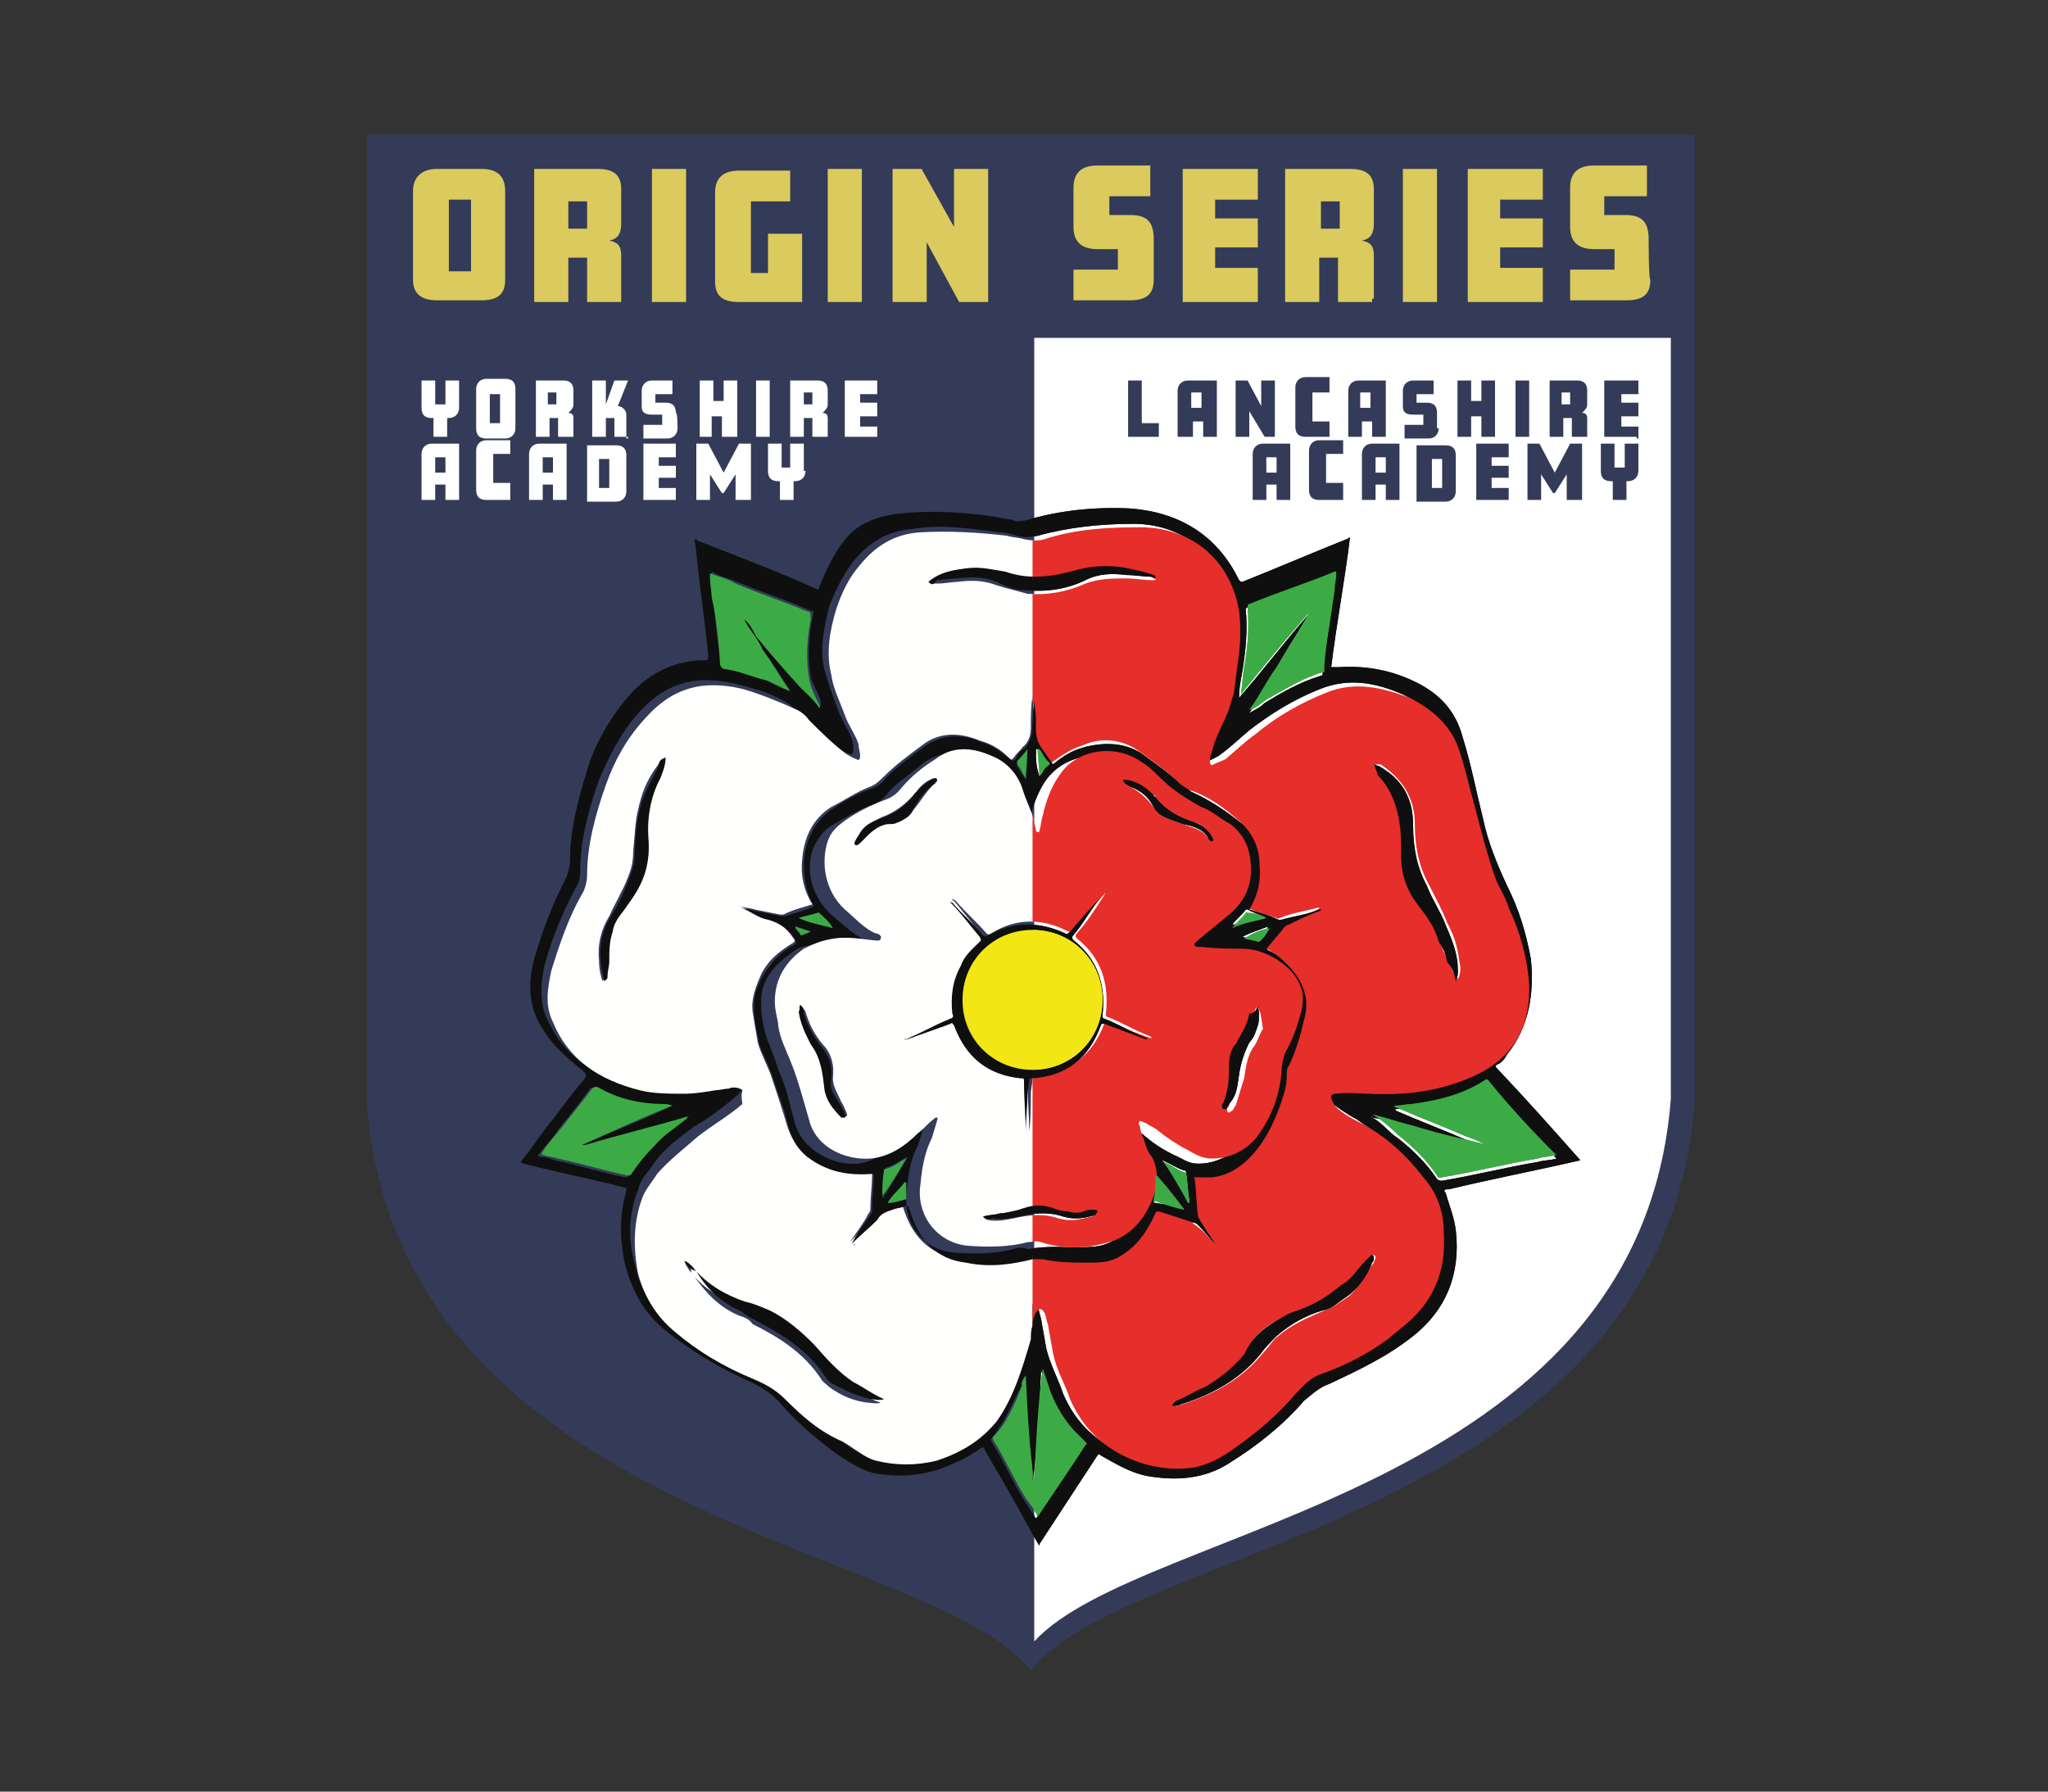 <?xml version="1.0" encoding="utf-8"?>
<!-- Generator: Adobe Illustrator 25.3.0, SVG Export Plug-In . SVG Version: 6.00 Build 0)  -->
<svg version="1.1" id="Layer_1" xmlns="http://www.w3.org/2000/svg" xmlns:xlink="http://www.w3.org/1999/xlink" x="0px" y="0px"
	 viewBox="0 0 120 105" style="enable-background:new 0 0 120 105;" xml:space="preserve">
<rect x="0" y="0" width="120" height="105" fill="#333333" stroke="none"/>
<style type="text/css">
	.st0{fill:#333B58;}
	.st1{fill:#FFFFFF;}
	.st2{fill:#0F0F0F;}
	.st3{fill:#FFFFFE;}
	.st4{fill:#3CAB45;}
	.st5{fill:#F2E615;}
	.st6{clip-path:url(#SVGID_2_);}
	.st7{fill:#E62E2A;}
	.st8{fill:#DBCA5D;}
</style>
<path class="st0" d="M21.5,7.9v56.8c1.9,24.4,33.1,25.8,38.9,33.2c5.7-7.4,36.9-8.8,38.9-33.2V7.9C99.3,7.9,21.5,7.9,21.5,7.9z"/>
<path class="st1" d="M60.6,19.8v76.4c6.3-6.9,35.5-8.5,37.3-31.8V19.8H60.6z"/>
<g id="N5KLAL.tif">
	<g>
		<path class="st2" d="M92.6,68c-2.6,0.6-5.2,1.1-7.7,1.7h-0.1c-0.2,0-0.2,0.1-0.1,0.2c0.2,0.7,0.5,1.4,0.6,2.2
			c0.3,2.6-0.6,4.7-2.5,6.2c-1.5,1.2-3.2,2-4.9,2.8c-0.6,0.2-1,0.6-1.5,1c-1.2,1.4-2.7,2.6-4.3,3.6c-1.5,1-3.2,1.1-4.9,0.8
			c-1-0.2-1.8-0.7-2.7-1.2c-0.1-0.1-0.1-0.1-0.2,0c-1.1,1.7-2.3,3.5-3.4,5.2c0,0,0,0,0,0.1l0,0c-0.6-1-1.1-2-1.8-3.2
			c-0.5-0.9-1-1.7-1.5-2.6c-0.5,0.3-1,0.7-1.6,0.9c-1.4,0.7-2.8,0.9-4.4,0.7c-1-0.1-1.8-0.7-2.6-1.2c-1.2-0.9-2.4-1.9-3.4-3.1
			c-0.5-0.5-1-0.8-1.6-1.1c-1.8-0.8-3.5-1.8-5.1-3.1c-1.2-1-1.9-2.3-2.3-3.9c-0.3-1.5-0.3-2.8,0.1-4.2c0-0.2,0-0.2-0.1-0.2
			c-1.9-0.5-4-0.9-5.9-1.4c0,0-0.1,0-0.2-0.1c0.7-0.8,1.2-1.7,1.9-2.5c0.6-0.8,1.1-1.5,1.8-2.3c0.2-0.3,0.2-0.3-0.1-0.6
			c-0.9-0.7-1.7-1.4-2.3-2.4c-0.8-1.2-0.9-2.6-0.5-4.1c0.5-1.7,1.1-3.3,1.9-4.8c0.1-0.3,0.2-0.7,0.2-1c0-2,0.6-4,1.2-5.9
			c0.6-1.5,1.4-2.8,2.5-4c1.1-1.1,2.5-1.8,4.1-1.8c0.3,0,0.3,0,0.3-0.3c-0.2-2-0.5-4-0.7-6c0-0.2-0.1-0.6-0.1-0.8
			c0.1,0,0.1,0,0.2,0.1c2.3,0.9,4.7,1.8,6.9,2.8c0.2,0.1,0.2,0,0.2-0.1c0.5-1.2,1-2.3,1.9-3.2c0.8-0.7,1.8-1,2.8-1.1
			c1.9-0.2,3.7-0.1,5.7,0.2c0.3,0.1,0.7,0.1,1,0.2c0.2,0.1,0.5,0,0.7,0c2-0.6,4.1-0.8,6.1-0.7c2.8,0.2,5.1,1.5,6.4,4.2
			c0.1,0.1,0.1,0.1,0.2,0.1c2-0.8,4.1-1.7,6.1-2.5c0.1,0,0.1-0.1,0.2-0.1c-0.3,2.5-0.8,5.1-1.1,7.6c0.1,0,0.3,0,0.5,0
			c1.6-0.1,3.1,0.2,4.5,0.9c1.4,0.7,2.3,1.7,2.7,3.2c0.5,1.6,0.8,3.2,1.2,4.8c0.3,1.4,0.8,2.6,1.4,3.9c0.7,1.4,1.1,2.7,1.4,4.3
			c0.2,2-0.1,4-1.4,5.6c-0.1,0.2-0.3,0.5-0.6,0.6c-0.1,0.1-0.1,0.1,0,0.2C89.5,64.5,91,66.2,92.6,68C92.4,67.9,92.4,67.9,92.6,68
			C92.6,67.9,92.6,67.9,92.6,68z M40.3,65.5h-0.1c-2,0.6-4.1,1.1-6.1,1.7c-0.1,0-0.1,0.1-0.2,0c1.8-0.8,3.6-1.5,5.3-2.3
			c-0.1,0-0.2-0.1-0.5-0.1c-1.4,0-2.7-0.3-3.9-1c-0.1-0.1-0.2-0.1-0.3,0.1c-0.6,0.8-1.2,1.6-1.8,2.3c-0.3,0.5-0.7,0.9-1.1,1.4
			c-0.1,0.1-0.1,0.2,0.1,0.2c0.2,0,0.6,0.1,0.8,0.2c1.4,0.3,2.7,0.7,4.1,1c0.1,0,0.2,0,0.2-0.1c0.3-0.7,0.9-1.2,1.4-1.7
			C38.9,66.5,39.6,66,40.3,65.5C40.3,65.5,40.4,65.5,40.3,65.5C40.3,65.4,40.3,65.4,40.3,65.5z M73.2,41.8c0.3-0.2,0.6-0.3,0.9-0.6
			c1-0.6,2-1.2,3.3-1.6c0.1,0,0.1-0.1,0.1-0.1c0-0.1,0-0.2,0-0.3c0.2-1.5,0.5-3,0.6-4.4c0-0.3,0.1-0.8,0.1-1.1h-0.1
			c-1.7,0.7-3.3,1.2-5,1.9c-0.1,0-0.1,0.1-0.1,0.2c0.1,1.1,0,2.3-0.2,3.5c-0.1,0.6-0.2,1-0.2,1.6l0,0c1.4-1.6,2.6-3.2,4-4.8
			c0,0.1,0,0.2-0.1,0.2c-0.6,1-1.2,1.9-1.8,3C74.3,39.9,73.8,40.9,73.2,41.8C73.2,41.6,73.2,41.8,73.2,41.8L73.2,41.8z M46.3,40.5
			C46.3,40.5,46.4,40.6,46.3,40.5C46.4,40.5,46.4,40.5,46.3,40.5c-0.5-0.8-1-1.6-1.6-2.4c-0.3-0.6-0.8-1.1-1.1-1.8l0,0
			c0.3,0.2,0.6,0.6,0.8,0.9c0.9,1,1.7,1.9,2.6,3c0.3,0.5,0.8,0.9,1.1,1.2c0-0.1,0-0.1,0-0.2c-0.1-0.6-0.5-1-0.6-1.6
			c-0.2-1.1-0.1-2.3,0.1-3.4c0.1-0.5,0.1-0.3-0.3-0.5c-1.4-0.6-2.7-1-4.1-1.6c-0.5-0.2-1-0.3-1.5-0.6c0,0.1,0,0.2,0,0.3
			c0,0.3,0.1,0.8,0.1,1.1c0.1,1.4,0.2,2.7,0.5,4c0,0.1,0.1,0.1,0.2,0.2c0.7,0.1,1.4,0.3,2.2,0.6C45.2,40.1,45.7,40.3,46.3,40.5z
			 M80.4,65.5C80.4,65.4,80.3,65.4,80.4,65.5C80.3,65.5,80.3,65.5,80.4,65.5c0.6,0.3,1,0.9,1.5,1.2c0.9,0.7,1.7,1.5,2.3,2.4
			c0.1,0.1,0.2,0.1,0.3,0.1c1.8-0.3,3.8-0.8,5.6-1.1c0.3-0.1,0.8-0.1,1.1-0.2c-1.4-1.5-2.6-3-4-4.4c-0.1-0.1-0.1-0.1-0.2,0
			c-1.4,0.8-2.8,1.2-4.3,1.4c-0.3,0-0.7,0.1-1,0.1c0.1,0,0.1,0.1,0.1,0.1c1.4,0.6,2.7,1.1,4.1,1.7c0.6,0.2,1.2,0.5,1.8,0.8l0,0
			c-0.1,0-0.1,0-0.2,0c-1.6-0.5-3.1-0.8-4.7-1.2C82.1,65.9,81.2,65.6,80.4,65.5z M43.5,63.9c-0.1,0.1-0.2,0.1-0.2,0.2
			c-0.8,0.7-1.7,1.4-2.6,1.9c-0.9,0.7-1.7,1.2-2.4,2.2c-0.3,0.5-0.8,0.9-0.9,1.5c-0.6,1.5-0.6,3-0.2,4.4c0.3,1.4,0.9,2.6,2.2,3.4
			c1.4,1.1,3,2,4.5,2.7c0.7,0.3,1.4,0.6,1.9,1.2c0.9,1,2,2,3.2,2.8c0.6,0.5,1.1,0.9,1.9,1.1c1.1,0.5,2.4,0.3,3.6,0
			c1.4-0.5,2.6-1,3.5-2.3c1-1.5,1.6-3.1,2-4.8c0.1-0.2,0.1-0.6,0.1-0.8c0.1-0.3,0.1-0.7,0.3-0.9c0.1-0.1,0.2-0.1,0.3,0
			c0.2,0.2,0.2,0.5,0.3,0.8c0.1,0.6,0.2,1.1,0.3,1.7c0.2,0.9,0.7,1.8,1,2.7c0.7,1.6,1.7,2.6,3.3,3.4c1.2,0.6,2.6,0.8,4,0.6
			c0.9-0.1,1.6-0.7,2.3-1.1c1.4-0.9,2.5-1.9,3.6-3.2c0.5-0.6,1-0.9,1.6-1.2c1.4-0.6,2.6-1.2,3.8-2c0.7-0.5,1.4-0.9,1.9-1.7
			c1-1.4,1.5-2.8,1.4-4.5c0-1.2-0.5-2.4-1.2-3.3c-1-1.1-2.2-2.2-3.5-3.1c-0.6-0.3-1.1-0.7-1.7-1.1c-0.1-0.1-0.2-0.2-0.2-0.5
			c0-0.1,0.2-0.1,0.3-0.2c0.7-0.1,1.2-0.1,1.9,0c1.9,0.1,3.8-0.1,5.6-0.8c2.4-0.9,4-2.7,3.8-5.6C89.2,56,88.7,54.5,88,53
			c-0.2-0.6-0.6-1.1-0.8-1.8c-0.6-1.8-1-3.6-1.5-5.3c-0.2-0.8-0.3-1.6-0.7-2.4c-0.6-1.4-1.6-2.2-2.8-2.8c-1.6-0.7-3.2-1-4.9-0.3
			c-1.5,0.6-2.8,1.4-4.1,2.4c-0.6,0.5-1.1,1-1.8,1.5c-0.2,0.1-0.5,0.3-0.7,0.3c-0.1,0.1-0.2,0-0.2-0.1c0-0.2,0-0.3,0.1-0.6
			c0.2-0.9,0.7-1.7,1-2.5c0.1-0.3,0.3-0.7,0.3-1c0.1-0.8,0.2-1.5,0.3-2.3s0.2-1.6,0-2.5c-0.6-3-2.8-4.9-5.8-4.9
			c-1.9,0-3.8,0.2-5.6,0.7c-0.5,0.1-0.9,0.1-1.2,0c-0.3-0.1-0.7-0.2-1-0.2c-1.7-0.2-3.4-0.5-5.1-0.2c-1.5,0.1-2.6,0.8-3.5,1.9
			c-0.6,0.8-1,1.6-1.4,2.6c-0.3,1.2-0.6,2.5-0.3,3.7c0.2,0.8,0.5,1.6,0.8,2.4c0.2,0.6,0.6,1.1,0.8,1.7c0.1,0.2,0.1,0.5,0.1,0.7
			c0,0.2-0.1,0.2-0.2,0.2c-0.2-0.1-0.5-0.2-0.6-0.3c-0.8-0.6-1.5-1.4-2.2-2c-0.2-0.2-0.5-0.3-0.7-0.6c-0.9-0.6-1.9-0.9-3.1-1.2
			c-0.8-0.2-1.7-0.3-2.5-0.2c-1.4,0.2-2.4,0.9-3.3,1.9c-1,1.1-1.7,2.5-2.3,3.9c-0.6,1.7-1.1,3.5-1.1,5.3c0,0.5-0.1,0.8-0.3,1.1
			c-0.8,1.5-1.4,3-1.8,4.5c-0.2,1-0.3,2,0.1,3c1,2.3,2.8,3.5,5.1,4c0.9,0.2,1.8,0.1,2.6,0.2c0.6,0,1.2,0,1.8-0.2
			c0.2-0.1,0.6-0.1,0.8-0.1C42.9,63.8,43.2,63.7,43.5,63.9z M60.1,80.6L60.1,80.6c-0.1,0.2-0.2,0.5-0.3,0.7c-0.5,1-0.9,2-1.7,3
			c-0.1,0.1,0,0.1,0,0.2c0.7,1.1,1.2,2.3,1.9,3.4c0.2,0.3,0.5,0.8,0.7,1.1c0.9-1.4,1.9-2.8,2.8-4.2c0.1-0.1,0-0.1,0-0.2
			c-0.2-0.2-0.5-0.5-0.7-0.7c-0.7-0.8-1-1.7-1.5-2.7c-0.1-0.3-0.2-0.6-0.3-0.9l0,0c-0.1,2.2-0.2,4.4-0.5,6.6l0,0
			C60.3,84.8,60.2,82.7,60.1,80.6z"/>
		<path class="st3" d="M43.5,63.9c-0.2-0.2-0.6-0.2-0.8-0.1c-0.2,0-0.6,0.1-0.8,0.1c-0.6,0.1-1.2,0.2-1.8,0.2c-0.9,0-1.8,0-2.6-0.2
			c-2.4-0.6-4.2-1.8-5.1-4c-0.5-1-0.3-2-0.1-3c0.5-1.6,1-3.1,1.8-4.5c0.2-0.3,0.3-0.8,0.3-1.1c0-1.8,0.5-3.6,1.1-5.3
			c0.5-1.4,1.2-2.7,2.3-3.9c0.9-1,1.9-1.7,3.3-1.9c0.9-0.1,1.7,0,2.5,0.2c1,0.3,2,0.7,3.1,1.2c0.2,0.1,0.5,0.3,0.7,0.6
			c0.7,0.7,1.4,1.4,2.2,2c0.2,0.1,0.3,0.2,0.6,0.3c0.1,0.1,0.2,0,0.2-0.2c0-0.2-0.1-0.5-0.1-0.7c-0.2-0.6-0.6-1.1-0.8-1.7
			c-0.3-0.8-0.7-1.6-0.8-2.4c-0.3-1.2-0.1-2.5,0.3-3.8c0.3-0.9,0.7-1.8,1.4-2.6c0.9-1.1,2-1.8,3.5-1.9c1.7-0.1,3.4,0,5.1,0.2
			c0.3,0.1,0.7,0.1,1,0.2c0.5,0.1,0.9,0.1,1.2,0c1.8-0.6,3.8-0.7,5.6-0.7c3,0,5.3,1.9,5.8,4.9c0.1,0.8,0.1,1.6,0,2.5
			c-0.1,0.8-0.2,1.5-0.3,2.3c-0.1,0.3-0.2,0.7-0.3,1c-0.3,0.8-0.8,1.6-1,2.5c-0.1,0.2-0.1,0.3-0.1,0.6c0,0.1,0.1,0.2,0.2,0.1
			c0.2-0.1,0.5-0.2,0.7-0.3c0.6-0.5,1.1-1,1.8-1.5c1.2-1,2.6-1.8,4.1-2.4c1.7-0.7,3.3-0.3,4.9,0.3c1.2,0.6,2.3,1.5,2.8,2.8
			c0.3,0.8,0.5,1.6,0.7,2.4c0.5,1.8,0.9,3.6,1.5,5.3c0.2,0.6,0.6,1.1,0.8,1.8c0.7,1.5,1.1,3,1.2,4.5c0.1,3-1.4,4.7-3.8,5.6
			c-1.8,0.7-3.6,0.9-5.6,0.8c-0.7,0-1.2-0.1-1.9,0c-0.1,0-0.3,0-0.3,0.2c0,0.1,0.1,0.3,0.2,0.5c0.5,0.5,1.1,0.8,1.7,1.1
			c1.4,0.8,2.5,1.8,3.5,3.1c0.8,0.9,1.2,2,1.2,3.3c0.1,1.7-0.3,3.2-1.4,4.5c-0.6,0.7-1.2,1.1-1.9,1.7c-1.1,0.8-2.4,1.5-3.8,2
			c-0.7,0.2-1.1,0.7-1.6,1.2c-1,1.2-2.3,2.3-3.6,3.2c-0.7,0.5-1.4,0.9-2.3,1.1c-1.4,0.2-2.7,0-4-0.6c-1.5-0.7-2.6-1.8-3.3-3.4
			c-0.3-0.9-0.8-1.7-1-2.7c-0.1-0.6-0.2-1.1-0.3-1.7c-0.1-0.2-0.1-0.6-0.3-0.8c-0.1-0.1-0.2-0.1-0.3,0c-0.2,0.2-0.3,0.6-0.3,0.9
			c-0.1,0.2-0.1,0.6-0.1,0.8c-0.5,1.7-1,3.4-2,4.8c-0.9,1.1-2,1.8-3.5,2.3c-1.2,0.3-2.4,0.3-3.6,0c-0.7-0.2-1.2-0.7-1.9-1.1
			C48,83.9,47,83,46,82c-0.6-0.6-1.2-0.9-1.9-1.2c-1.7-0.7-3.2-1.6-4.5-2.7c-1.1-0.9-1.8-2-2.2-3.4c-0.3-1.5-0.3-3,0.2-4.4
			c0.2-0.6,0.6-1,0.9-1.5c0.7-0.8,1.6-1.5,2.4-2.2c0.9-0.7,1.8-1.2,2.6-1.9C43.4,64.1,43.5,64,43.5,63.9z M71.1,72.8L71.1,72.8
			C71.2,72.8,71.2,72.8,71.1,72.8c-0.2-0.5-0.6-0.9-0.9-1.4c0-0.1-0.1-0.1-0.1-0.2c-0.1-0.7-0.1-1.5-0.2-2.2c0-0.1,0-0.1,0.1-0.1
			c0.3,0,0.7,0,0.9,0c1.1-0.2,2-0.8,2.7-1.7s1-1.9,1.5-3.1c0.1-0.5,0.2-0.8,0.2-1.2c0-0.1,0-0.3,0.1-0.5c0.5-0.9,0.7-1.8,0.9-2.7
			c0.3-1.4-0.1-2.4-1-3.3c-0.3-0.3-0.7-0.6-1.1-0.8c-0.1-0.1-0.1-0.1,0-0.2c0.3-0.3,0.6-0.7,0.9-1.1c0.1-0.1,0.2-0.2,0.3-0.2
			c0.7-0.2,1.2-0.5,1.8-0.8c0,0,0.1,0,0.1-0.1h-0.1c-0.7,0.2-1.5,0.3-2.2,0.6c-0.1,0-0.1,0.1-0.2,0c-0.6-0.2-1.1-0.3-1.7-0.6
			c0.5-0.8,0.7-1.7,0.6-2.6c-0.1-0.9-0.3-1.7-1-2.4c-0.9-0.8-1.8-1.5-3-1.9c-0.2-0.1-0.6-0.2-0.7-0.5c-0.7-0.7-1.5-1.2-2.3-1.8
			c-1-0.7-2.2-0.8-3.3-0.3c-0.7,0.2-1.2,0.6-1.8,1c-0.2-0.3-0.5-0.7-0.7-1c-0.2-0.3-0.3-0.6-0.3-1c0-0.2,0-0.5,0-0.7
			c0-0.5-0.1-0.8-0.1-1.2c-0.1,0.6-0.1,1.2-0.1,1.8c0,0.5-0.1,0.9-0.5,1.2c-0.1,0.2-0.3,0.3-0.5,0.6c-0.1,0.1-0.1,0.2-0.3,0
			c-0.5-0.5-1-0.8-1.7-1c-1.2-0.5-2.4-0.5-3.4,0.3c-0.8,0.6-1.5,1.1-2.2,1.8c-0.2,0.2-0.5,0.5-0.8,0.6c-0.8,0.3-1.5,0.8-2.3,1.2
			c-1.1,0.7-1.6,1.8-1.7,3.1c-0.1,0.9,0.1,1.8,0.6,2.6c-0.6,0.2-1.1,0.3-1.7,0.6c-0.1,0-0.2,0-0.2,0c-0.5-0.1-1-0.2-1.5-0.3
			c-0.3-0.1-0.6-0.1-0.9-0.2c0.6,0.2,1,0.5,1.6,0.7c0.7,0.2,1.2,0.6,1.6,1.2c0.1,0.1,0.1,0.2-0.1,0.3c-0.8,0.5-1.4,1-1.8,1.8
			c-0.3,0.7-0.6,1.4-0.5,2.2c0.1,0.6,0.2,1.2,0.3,1.8c0.2,0.7,0.6,1.4,0.8,2c0.3,0.9,0.6,1.8,0.9,2.8c0.2,0.7,0.6,1.4,1.1,1.8
			c1.1,0.9,2.4,1.2,3.8,1c0.1,0,0.1,0,0.1,0.1c0,0.7-0.1,1.4-0.1,2c0,0.1,0,0.2-0.1,0.3c-0.3,0.6-0.7,1.1-1.1,1.7l0,0l0,0
			c0.5-0.5,0.8-0.9,1.2-1.5c0.2-0.3,0.5-0.5,0.9-0.6c0.2,0,0.5-0.1,0.7-0.2s0.3,0,0.3,0.2c0.5,1.7,1.5,2.8,3.3,3.1
			c1.2,0.2,2.6,0.1,3.9-0.2c0.2,0,0.3-0.1,0.6,0c0.9,0.2,1.8,0.3,2.7,0.2c0.6,0,1.2-0.1,1.7-0.3c1.1-0.6,1.7-1.5,2.2-2.6
			c0-0.1,0.1-0.2,0.2-0.1c0.7,0.2,1.5,0.5,2.2,0.7c0.1,0,0.2,0.1,0.2,0.2C70.5,72.1,70.7,72.4,71.1,72.8z M68.7,82.4
			c0.2,0,0.3,0,0.6-0.1c1.8-0.6,3.4-1.4,4.7-3c0.3-0.3,0.6-0.8,0.9-1c0.8-0.7,1.8-1.1,2.7-1.5c0.6-0.2,0.9-0.5,1.4-0.8
			c0.7-0.6,1-1.4,1.5-2c0-0.1,0.1-0.2,0.1-0.3c0-0.1-0.1-0.2-0.2-0.1c-0.1,0.1-0.2,0.2-0.3,0.3c-0.5,0.5-0.8,1-1.4,1.4
			c-0.7,0.6-1.5,1-2.3,1.4c-0.2,0.1-0.6,0.2-0.8,0.3c-1.1,0.5-2.2,1.1-2.6,2.4c0,0,0,0.1-0.1,0.1c-0.6,0.7-1.2,1.4-2.2,1.8
			c-0.6,0.2-1.1,0.6-1.7,0.8C68.8,82.1,68.7,82.2,68.7,82.4z M40.1,73.9c0.1,0.3,0.3,0.6,0.5,0.8c0.7,1,1.5,1.9,2.7,2.4
			c0.3,0.1,0.6,0.2,0.8,0.5c1.6,0.8,3,1.7,4,3.2c0.1,0.2,0.3,0.3,0.5,0.5c0.7,0.5,1.4,0.8,2.2,0.9c0.2,0,0.6,0.1,0.8,0
			c-0.7-0.2-1.2-0.6-1.8-1c-0.9-0.6-1.6-1.4-2.3-2.2c-0.8-0.8-1.6-1.6-2.6-2c-0.5-0.2-0.9-0.3-1.4-0.5c-1.1-0.3-2.2-0.9-3-1.9
			C40.5,74.1,40.4,74,40.1,73.9z M54.4,34.1c0.2,0.1,0.3,0.1,0.5,0.1c0.5,0,0.9-0.1,1.2-0.1c0.8-0.1,1.5-0.1,2.3,0.2
			c0.6,0.2,1.1,0.3,1.8,0.5c1.1,0.1,2.3-0.1,3.4-0.6c0.8-0.3,1.6-0.3,2.4-0.3c0.5,0,1,0.1,1.5,0.1c0.1,0,0.1,0,0.2,0
			c0-0.1-0.1-0.1-0.1-0.1c-0.3-0.2-0.8-0.2-1.1-0.3c-1.1-0.3-2.3-0.3-3.4,0c-1.4,0.5-2.7,0.6-4.2,0.1c-0.7-0.2-1.4-0.3-2.2-0.2
			C55.9,33.4,55.1,33.6,54.4,34.1z M39,44.4c-0.2,0.1-0.3,0.2-0.5,0.5c-0.6,0.8-0.9,1.6-1.1,2.5c-0.2,0.8-0.2,1.6-0.3,2.5
			c0,0.6-0.1,1-0.3,1.5c-0.3,0.8-0.8,1.6-1.1,2.3c-0.5,0.8-0.7,1.7-0.6,2.6c0,0.5,0.1,0.9,0.2,1.2c0.1-0.1,0.1-0.2,0.2-0.3
			c0-0.2,0.1-0.5,0.1-0.8c0-0.6,0.1-1.1,0.2-1.8c0.2-0.6,0.6-1.1,0.9-1.6c0.9-1,1.4-2.3,1.2-3.8c0-1.2,0.2-2.5,0.7-3.6
			C38.8,45.3,38.9,44.8,39,44.4z M80.5,44.8c0,0.2,0.2,0.3,0.3,0.5c0.7,0.7,1,1.5,1.2,2.3s0.2,1.6,0.2,2.5c0,1.1,0.3,2.2,1.1,3
			c0.6,0.6,0.9,1.2,1.1,2c0.1,0.5,0.2,0.8,0.5,1.2c0.1,0.3,0.2,0.7,0.5,1.1c0.2-0.3,0.2-0.7,0.1-1.1c-0.1-0.8-0.3-1.5-0.7-2.2
			c-0.3-0.8-0.7-1.5-1.1-2.3c-0.6-1.1-0.8-2.3-0.8-3.5c0-1.6-0.8-2.7-2-3.5C80.7,44.8,80.6,44.8,80.5,44.8z"/>
		<path class="st4" d="M87.7,67.4c-0.6-0.3-1.2-0.6-1.8-0.8c-1.4-0.6-2.7-1.1-4.1-1.7c0,0-0.1,0-0.1-0.1c0.3,0,0.7-0.1,1-0.1
			c1.6-0.2,3.1-0.6,4.3-1.4c0.1-0.1,0.2,0,0.2,0c1.2,1.5,2.6,3,4,4.4c-0.5,0.1-0.8,0.1-1.1,0.2c-1.8,0.3-3.8,0.8-5.6,1.1
			c-0.1,0-0.2,0.1-0.3-0.1c-0.6-0.9-1.4-1.7-2.3-2.4c-0.5-0.5-1-0.9-1.5-1.2l0,0c0.8,0.2,1.7,0.5,2.5,0.7c1.6,0.5,3.1,0.8,4.7,1.2
			C87.6,67.4,87.7,67.4,87.7,67.4C87.8,67.4,87.8,67.4,87.7,67.4C87.8,67.4,87.8,67.4,87.7,67.4C87.8,67.4,87.8,67.4,87.7,67.4z"/>
		<path class="st4" d="M43.6,36.3c0.3,0.6,0.8,1.1,1.1,1.8c0.6,0.8,1,1.6,1.6,2.4l0,0c-0.6-0.2-1.1-0.6-1.7-0.7
			c-0.7-0.2-1.4-0.5-2.2-0.6c-0.1,0-0.1-0.1-0.2-0.2c-0.1-1.4-0.2-2.7-0.5-4c0-0.3-0.1-0.8-0.1-1.1c0-0.1,0-0.2,0-0.3
			c0.5,0.2,1,0.3,1.5,0.6c1.4,0.6,2.7,1,4.1,1.6c0.3,0.1,0.3,0,0.3,0.5c-0.2,1.1-0.3,2.3-0.1,3.4c0.1,0.6,0.3,1,0.6,1.6
			c0,0,0.1,0.1,0,0.2c-0.3-0.5-0.8-0.9-1.1-1.2c-0.9-1-1.7-1.9-2.6-3C44.1,36.9,43.9,36.5,43.6,36.3L43.6,36.3
			c-0.1-0.1-0.1-0.1-0.1-0.1S43.5,36.2,43.6,36.3C43.5,36.2,43.5,36.2,43.6,36.3C43.5,36.3,43.6,36.3,43.6,36.3z"/>
		<path class="st4" d="M73.2,41.6c0.6-0.8,1-1.7,1.6-2.5c0.6-1,1.2-1.9,1.8-3c0-0.1,0.1-0.1,0.1-0.2c-1.4,1.6-2.7,3.2-4,4.8l0,0
			c0.1-0.6,0.1-1,0.2-1.6c0.2-1.1,0.3-2.3,0.2-3.5c0-0.1,0-0.2,0.1-0.2c1.7-0.7,3.3-1.2,5-1.9c0,0,0,0,0.1,0c0,0.5-0.1,0.8-0.1,1.1
			c-0.2,1.5-0.5,3-0.6,4.4c0,0.1,0,0.2,0,0.3s0,0.1-0.1,0.1c-1.1,0.3-2.2,1-3.3,1.6C73.8,41.3,73.6,41.5,73.2,41.6L73.2,41.6z
			 M77,35.9C76.9,35.9,76.9,35.9,77,35.9C76.9,36,76.9,36,76.9,36l0,0C76.9,36,76.9,36,77,35.9L77,35.9L77,35.9
			C77,35.7,77,35.7,77,35.9z"/>
		<path class="st4" d="M40.3,65.5c-0.7,0.6-1.4,1-1.9,1.6c-0.6,0.6-1,1.1-1.4,1.7c-0.1,0.1-0.1,0.1-0.2,0.1c-1.4-0.3-2.7-0.7-4.1-1
			c-0.2-0.1-0.6-0.1-0.8-0.2c-0.2,0-0.2-0.1-0.1-0.2c0.3-0.5,0.7-0.9,1.1-1.4c0.6-0.8,1.2-1.5,1.8-2.3c0.1-0.1,0.1-0.1,0.3-0.1
			c1.2,0.7,2.5,1,3.9,1c0.1,0,0.2,0,0.5,0.1c-1.8,0.7-3.5,1.5-5.3,2.3c0.1,0,0.2,0,0.2,0c2-0.6,4.1-1.1,6.1-1.7
			C40.2,65.5,40.2,65.5,40.3,65.5L40.3,65.5z M33.7,67.2L33.7,67.2C33.7,67.2,33.6,67.2,33.7,67.2C33.6,67.2,33.6,67.2,33.7,67.2
			L33.7,67.2z"/>
		<path class="st4" d="M60.1,80.6c0.1,2,0.2,4.2,0.5,6.2l0,0c0.1-2.2,0.2-4.4,0.5-6.6l0,0c0.1,0.3,0.2,0.6,0.3,0.9
			c0.3,1,0.8,1.9,1.5,2.7c0.2,0.2,0.5,0.5,0.7,0.7c0.1,0.1,0.1,0.1,0,0.2c-0.9,1.4-1.8,2.7-2.8,4.2c-0.2-0.5-0.5-0.8-0.7-1.1
			c-0.7-1.1-1.2-2.3-1.9-3.4c0-0.1-0.1-0.1,0-0.2c0.8-0.8,1.2-1.8,1.7-3C59.8,81.1,59.9,80.9,60.1,80.6L60.1,80.6z"/>
		<path class="st4" d="M80.4,65.5C80.3,65.5,80.3,65.5,80.4,65.5C80.3,65.4,80.4,65.4,80.4,65.5L80.4,65.5z"/>
		<path class="st4" d="M40.3,65.5C40.3,65.4,40.3,65.4,40.3,65.5C40.4,65.5,40.3,65.5,40.3,65.5L40.3,65.5z"/>
		<path class="st4" d="M73.2,41.8L73.2,41.8C73.2,41.8,73.2,41.6,73.2,41.8C73.2,41.6,73.2,41.6,73.2,41.8z"/>
		<path class="st4" d="M46.3,40.5C46.4,40.5,46.4,40.5,46.3,40.5C46.4,40.6,46.3,40.5,46.3,40.5L46.3,40.5z"/>
		<path class="st2" d="M49.9,72.9c0.3-0.6,0.7-1.1,1.1-1.7c0.1-0.1,0.1-0.2,0.1-0.3c0-0.7,0.1-1.4,0.1-2c0-0.1,0-0.1-0.1-0.1
			c-1.4,0.1-2.6-0.1-3.8-1c-0.6-0.5-0.9-1.1-1.1-1.8c-0.2-0.9-0.6-1.9-0.9-2.8c-0.2-0.7-0.6-1.4-0.8-2c-0.1-0.6-0.3-1.2-0.3-1.8
			c-0.1-0.8,0.1-1.5,0.5-2.2c0.5-0.8,1-1.4,1.8-1.8c0.1-0.1,0.2-0.1,0.1-0.3c-0.3-0.6-0.9-1-1.6-1.2c-0.6-0.1-1-0.5-1.6-0.7
			c0.3,0.1,0.6,0.1,0.9,0.2c0.5,0.1,1,0.2,1.5,0.3c0.1,0,0.1,0,0.2,0c0.6-0.2,1.1-0.3,1.7-0.6c-0.5-0.8-0.6-1.7-0.6-2.6
			c0.1-1.2,0.6-2.4,1.7-3.1c0.7-0.5,1.5-0.9,2.3-1.2c0.3-0.1,0.6-0.3,0.8-0.6c0.7-0.7,1.4-1.2,2.2-1.8c1.1-0.8,2.3-0.8,3.4-0.3
			c0.7,0.2,1.2,0.6,1.7,1c0.1,0.1,0.2,0.1,0.3,0c0.1-0.2,0.2-0.5,0.5-0.6c0.3-0.3,0.5-0.8,0.5-1.2c0-0.6,0.1-1.2,0.1-1.8
			c0,0.5,0.1,0.8,0.1,1.2c0,0.2,0,0.5,0,0.7c0,0.3,0.1,0.7,0.3,1c0.2,0.3,0.5,0.7,0.7,1c0.6-0.5,1.1-0.8,1.8-1
			c1.1-0.3,2.3-0.3,3.3,0.3c0.8,0.6,1.6,1.1,2.3,1.8c0.2,0.2,0.5,0.3,0.7,0.5c1.1,0.5,2,1.1,3,1.9c0.7,0.7,1,1.5,1,2.4
			c0.1,0.9-0.1,1.8-0.6,2.6c0.6,0.2,1.1,0.3,1.7,0.6c0.1,0,0.1,0,0.2,0c0.7-0.2,1.5-0.3,2.2-0.6h0.1c0,0.1-0.1,0.1-0.1,0.1
			c-0.6,0.2-1.2,0.5-1.8,0.8c-0.1,0-0.2,0.1-0.3,0.2c-0.2,0.3-0.6,0.7-0.9,1.1c-0.1,0.1-0.1,0.1,0,0.2c0.5,0.2,0.8,0.5,1.1,0.8
			c0.9,0.9,1.4,2,1,3.3c-0.2,0.9-0.5,1.9-0.9,2.7c-0.1,0.1-0.1,0.3-0.1,0.5c0,0.5-0.1,0.9-0.2,1.2c-0.3,1-0.8,2.2-1.5,3.1
			c-0.7,0.9-1.6,1.6-2.7,1.7c-0.3,0-0.7,0-0.9,0c-0.1,0-0.2,0-0.1,0.1c0.1,0.7,0.1,1.5,0.2,2.2c0,0.1,0.1,0.1,0.1,0.2
			c0.3,0.5,0.6,0.9,0.9,1.4l0,0c-0.3-0.3-0.6-0.7-0.9-1c-0.1-0.1-0.1-0.1-0.2-0.2c-0.7-0.2-1.5-0.5-2.2-0.7c-0.1,0-0.2,0-0.2,0.1
			c-0.5,1.1-1.1,2-2.2,2.6c-0.6,0.3-1.1,0.3-1.7,0.3c-0.9,0-1.8,0-2.7-0.2c-0.2,0-0.3,0-0.6,0c-1.2,0.3-2.5,0.5-3.9,0.2
			c-1.8-0.2-2.8-1.4-3.3-3.1c-0.1-0.2-0.1-0.3-0.3-0.2s-0.5,0.1-0.7,0.2c-0.3,0.1-0.7,0.2-0.9,0.6C50.9,72,50.4,72.4,49.9,72.9
			C50.1,72.9,49.9,72.9,49.9,72.9z M68.1,68L68.1,68L68.1,68C68.1,68.1,68.1,68.1,68.1,68c0.6,0.8,1,1.6,1.5,2.4c0,0,0,0,0.1,0
			c-0.1-0.6-0.1-1.1-0.2-1.7c0,0,0-0.1-0.1-0.1C69,68.5,68.6,68.2,68.1,68L68.1,68z M46.6,54.3L46.6,54.3L46.6,54.3
			c0,0.2,0.2,0.3,0.3,0.5c0,0,0.1,0.1,0.1,0c0.1,0,0.3-0.1,0.5-0.2C47.2,54.5,47,54.4,46.6,54.3z M74.3,54.3
			c-0.5,0.2-0.9,0.3-1.5,0.6c0.3,0.1,0.6,0.1,0.8,0.2c0.1,0,0.1,0,0.2-0.1C74,54.8,74.2,54.6,74.3,54.3
			C74.4,54.3,74.4,54.3,74.3,54.3C74.4,54.3,74.4,54.3,74.3,54.3z M52.1,70.5c0.3,0,0.6-0.1,0.9-0.2c0.1,0,0.1,0,0.1-0.1
			c0-0.3,0-0.6,0-0.9c0,0,0,0-0.1,0C52.7,69.7,52.3,70.2,52.1,70.5C52,70.5,52,70.5,52.1,70.5C52,70.5,52.1,70.5,52.1,70.5z
			 M51.8,70.1c0.5-0.7,0.9-1.5,1.4-2.3c-0.5,0.2-0.8,0.5-1.2,0.6c-0.1,0-0.1,0.1-0.1,0.1C51.8,69.1,51.8,69.6,51.8,70.1
			C51.7,70.1,51.7,70.2,51.8,70.1C51.7,70.2,51.8,70.2,51.8,70.1z M69.4,70.9C69.5,71,69.5,71,69.4,70.9
			C69.5,70.9,69.5,70.9,69.4,70.9c-0.6-0.7-1-1.4-1.6-1.9c0,0,0,0-0.1,0c0.1,0.5,0,0.9-0.1,1.4c0,0.1,0,0.1,0.1,0.1
			C68.4,70.6,68.8,70.7,69.4,70.9z M63,73.1c0.5,0,1,0,1.5-0.1c0.8-0.2,1.4-0.7,1.7-1.4c0.7-1.1,1-2.3,0.5-3.5
			c-0.1-0.3-0.3-0.8-0.5-1.1c-0.1-0.2-0.1-0.5-0.2-0.7c0-0.1-0.1-0.2,0-0.3c0.1-0.1,0.2,0,0.3,0.1c0.2,0.1,0.6,0.3,0.8,0.5
			c0.6,0.5,1.1,0.8,1.7,1.1c0.5,0.2,0.8,0.5,1.4,0.5c1.1,0,1.9-0.5,2.6-1.2c0.9-1.1,1.4-2.5,1.5-4c0-0.3,0.1-0.7,0.2-1
			c0.3-0.6,0.6-1.2,0.8-1.9c0.2-0.6,0.3-1.1,0.2-1.7c-0.1-0.7-0.6-1.2-1.1-1.6c-0.7-0.6-1.6-0.9-2.5-0.9c-0.7,0-1.5,0-2.2-0.1
			c-0.1,0-0.3,0-0.5-0.1c0-0.1,0.1-0.2,0.2-0.3c0.6-0.5,1.1-0.9,1.7-1.4c0.9-0.7,1.4-1.6,1.4-2.7s-0.3-2-1.2-2.7
			c-0.6-0.5-1.1-0.8-1.7-1c-0.9-0.3-1.7-0.9-2.4-1.7c-0.3-0.3-0.8-0.7-1.2-1c-1.5-1-3.6-0.7-4.7,0.8c-0.5,0.7-0.8,1.6-1,2.4
			c-0.1,0.3-0.1,0.7-0.2,0.9c-0.1,0.1-0.2,0.2-0.2,0c-0.1-0.1-0.1-0.3-0.1-0.5c-0.1-0.7-0.3-1.4-0.7-2c-0.3-0.9-0.9-1.5-1.8-1.9
			c-1.1-0.6-2.3-0.6-3.3,0.2c-0.7,0.6-1.5,1.1-2,1.7c-0.2,0.3-0.6,0.6-1,0.7c-0.8,0.3-1.6,0.8-2.3,1.2c-0.5,0.3-0.8,0.8-1,1.2
			c-0.5,1.1-0.3,2.8,1,4c0.6,0.5,1.1,1,1.8,1.4c0.1,0.1,0.3,0.2,0.3,0.3c-0.1,0.2-0.3,0.1-0.5,0.1c-0.7-0.1-1.4-0.2-2.2-0.1
			c-0.7,0.1-1.2,0.1-1.8,0.6c-1.1,0.8-1.8,1.7-1.7,3.1c0,0.5,0.1,0.9,0.2,1.4c0.2,0.8,0.6,1.5,0.8,2.3c0.5,1,0.7,2.2,1,3.2
			c0.5,1.6,2.3,2.4,3.6,2.3c1.1-0.1,1.9-0.8,2.8-1.4c0.3-0.2,0.6-0.6,0.9-0.8c0.1,0,0.1-0.1,0.2-0.1s0,0.1,0,0.2
			c-0.1,0.3-0.2,0.7-0.3,1c-0.5,0.9-0.6,1.9-0.7,3c-0.1,1.7,1,3.1,2.7,3.3c1.2,0.1,2.4,0.1,3.6-0.2c0.2-0.1,0.6-0.1,0.8,0
			C61.6,73,62.2,73.1,63,73.1z M74.2,53.8L74.2,53.8c-0.3-0.2-0.8-0.3-1.1-0.5h-0.1c-0.2,0.3-0.6,0.6-0.8,0.9
			C72.8,54.1,73.5,54,74.2,53.8z M48.8,54.4c-0.2-0.3-0.6-0.6-0.8-0.9c0,0-0.1-0.1-0.1,0c-0.3,0.1-0.8,0.2-1.1,0.3l0,0
			C47.4,53.9,48.1,54.1,48.8,54.4z M60.2,43.9L60.2,43.9c-0.2,0.2-0.5,0.6-0.6,0.8c0,0.1,0,0.1,0,0.2c0.1,0.2,0.3,0.5,0.5,0.8
			C60.2,45.1,60.2,44.5,60.2,43.9z M60.9,45.5c0.2-0.2,0.3-0.5,0.5-0.7v-0.1c-0.2-0.2-0.3-0.6-0.6-0.8c0,0,0,0-0.1,0
			C60.7,44.5,60.7,44.9,60.9,45.5z"/>
		<path class="st2" d="M68.7,82.4c0-0.2,0.1-0.2,0.2-0.3c0.6-0.2,1.1-0.6,1.7-0.8c0.8-0.5,1.5-1,2.2-1.8c0,0,0-0.1,0.1-0.1
			c0.5-1.2,1.5-1.8,2.6-2.4c0.2-0.1,0.6-0.2,0.8-0.3c0.8-0.3,1.6-0.8,2.3-1.4c0.6-0.3,0.9-0.9,1.4-1.4c0.1-0.1,0.2-0.2,0.3-0.3
			c0.1-0.1,0.2,0,0.2,0.1c0,0.1,0,0.2-0.1,0.3c-0.3,0.8-0.8,1.5-1.5,2c-0.5,0.3-0.8,0.7-1.4,0.8c-1,0.3-1.9,0.8-2.7,1.5
			c-0.3,0.3-0.7,0.7-0.9,1c-1.2,1.5-2.8,2.4-4.7,3C69,82.4,68.8,82.4,68.7,82.4z"/>
		<path class="st2" d="M40.1,73.9c0.2,0.1,0.5,0.3,0.6,0.5c0.8,0.9,1.8,1.5,3,1.9c0.5,0.1,0.9,0.3,1.4,0.5c1,0.5,1.8,1.2,2.6,2
			c0.7,0.8,1.4,1.6,2.3,2.2c0.6,0.3,1.1,0.7,1.8,1c-0.3,0.1-0.6,0-0.8,0c-0.8-0.2-1.5-0.5-2.2-0.9c-0.2-0.1-0.3-0.2-0.5-0.5
			c-1-1.5-2.5-2.4-4-3.2c-0.2-0.1-0.6-0.3-0.8-0.5c-1.1-0.5-2-1.2-2.7-2.4C40.4,74.4,40.2,74.1,40.1,73.9z"/>
		<path class="st2" d="M54.4,34.1c0.7-0.6,1.5-0.7,2.3-0.8c0.8-0.1,1.5,0.1,2.2,0.2c1.4,0.5,2.8,0.3,4.2-0.1c1.1-0.3,2.3-0.3,3.4,0
			c0.5,0.1,0.8,0.2,1.1,0.3c0,0,0.1,0,0.1,0.1s-0.1,0.1-0.2,0c-0.5,0-1-0.1-1.5-0.1c-0.8-0.1-1.6-0.1-2.4,0.3
			c-1,0.5-2.2,0.7-3.4,0.6c-0.7,0-1.2-0.2-1.8-0.5c-0.7-0.3-1.5-0.3-2.3-0.2c-0.5,0-0.9,0.1-1.2,0.1C54.7,34.3,54.6,34.3,54.4,34.1z
			"/>
		<path class="st2" d="M39,44.4c0,0.5-0.2,0.9-0.3,1.2c-0.6,1.1-0.8,2.4-0.7,3.6c0.1,1.5-0.3,2.6-1.2,3.8c-0.3,0.5-0.8,0.9-0.9,1.6
			c-0.2,0.6-0.2,1.1-0.2,1.8c0,0.2-0.1,0.5-0.1,0.8c0,0.1,0,0.2-0.2,0.3c-0.1-0.5-0.2-0.9-0.2-1.2c-0.1-0.9,0.1-1.8,0.6-2.6
			c0.5-0.8,0.8-1.5,1.1-2.3c0.2-0.5,0.3-0.9,0.3-1.5c0-0.8,0.1-1.7,0.3-2.5c0.2-0.9,0.7-1.7,1.1-2.5C38.6,44.6,38.7,44.5,39,44.4z"
			/>
		<path class="st2" d="M80.5,44.8c0.1,0,0.2,0.1,0.3,0.1c1.4,0.8,2,1.9,2,3.5c0,1.2,0.2,2.4,0.8,3.5c0.3,0.8,0.8,1.5,1.1,2.3
			c0.3,0.7,0.6,1.4,0.7,2.2c0,0.3,0.1,0.7-0.1,1.1c-0.1-0.5-0.2-0.8-0.5-1.1c-0.1-0.5-0.2-0.8-0.5-1.2c-0.2-0.8-0.7-1.5-1.1-2
			c-0.7-0.9-1.1-1.8-1.1-3c0-0.8,0-1.7-0.2-2.5c-0.2-0.9-0.6-1.7-1.2-2.3C80.7,45.2,80.6,45.1,80.5,44.8z"/>
		<path class="st2" d="M71.1,72.7C71.2,72.8,71.2,72.8,71.1,72.7C71.1,72.8,71.1,72.8,71.1,72.7C71.1,72.8,71.1,72.7,71.1,72.7z"/>
		<path class="st2" d="M50.1,72.9C50.1,73,49.9,73,50.1,72.9C49.9,72.9,49.9,72.9,50.1,72.9C49.9,72.9,50.1,72.9,50.1,72.9z"/>
		<path class="st2" d="M87.7,67.4C87.8,67.4,87.8,67.4,87.7,67.4C87.8,67.4,87.8,67.4,87.7,67.4C87.8,67.4,87.8,67.4,87.7,67.4
			L87.7,67.4z"/>
		<path class="st2" d="M43.6,36.3C43.6,36.3,43.5,36.3,43.6,36.3L43.6,36.3L43.6,36.3L43.6,36.3z"/>
		<path class="st2" d="M43.6,36.2C43.5,36.2,43.5,36.2,43.6,36.2C43.5,36.2,43.5,36.2,43.6,36.2C43.5,36.2,43.5,36.2,43.6,36.2
			C43.5,36.2,43.6,36.2,43.6,36.2z"/>
		<path class="st2" d="M76.9,35.9C76.9,36,76.9,36,76.9,35.9C76.9,36,76.8,36,76.9,35.9C76.9,36,76.9,35.9,76.9,35.9L76.9,35.9z"/>
		<path class="st2" d="M76.9,35.9L76.9,35.9L76.9,35.9C77,35.9,77,35.9,76.9,35.9L76.9,35.9z"/>
		<path class="st2" d="M77,35.9C77,35.7,77,35.7,77,35.9L77,35.9L77,35.9z"/>
		<path class="st2" d="M33.7,67.2L33.7,67.2C33.6,67.2,33.6,67.2,33.7,67.2C33.6,67.2,33.7,67.2,33.7,67.2L33.7,67.2z"/>
		<path class="st3" d="M63,73.1c-0.8,0-1.4-0.1-2-0.3c-0.2-0.1-0.6,0-0.8,0c-1.1,0.3-2.4,0.3-3.6,0.2c-1.6-0.2-2.8-1.6-2.7-3.3
			c0.1-1,0.2-2,0.7-3c0.1-0.3,0.2-0.7,0.3-1c0-0.1,0.1-0.2,0-0.2s-0.1,0-0.2,0.1c-0.3,0.2-0.6,0.6-0.9,0.8c-0.8,0.8-1.7,1.4-2.8,1.5
			c-1.4,0.1-3.2-0.6-3.6-2.3c-0.3-1-0.6-2.2-1-3.2c-0.3-0.8-0.7-1.5-0.8-2.3c0-0.3-0.2-0.8-0.2-1.4c0-1.4,0.7-2.4,1.7-3.1
			c0.6-0.3,1.1-0.5,1.8-0.6s1.4,0,2.2,0.1c0.2,0,0.5,0.1,0.5-0.1c0.1-0.1-0.1-0.3-0.3-0.3c-0.7-0.3-1.2-0.9-1.8-1.4
			c-1.2-1.1-1.4-2.8-1-4c0.2-0.6,0.6-0.9,1-1.2c0.7-0.5,1.5-0.9,2.3-1.2c0.3-0.1,0.7-0.3,1-0.7c0.6-0.7,1.2-1.2,2-1.7
			c1-0.8,2.2-0.7,3.3-0.2c0.8,0.3,1.5,1,1.8,1.9c0.2,0.7,0.6,1.4,0.7,2c0,0.1,0.1,0.3,0.1,0.5c0.1,0.1,0.2,0.1,0.2,0
			c0.1-0.3,0.1-0.6,0.2-0.9c0.2-0.9,0.5-1.7,1-2.4c1-1.5,3.2-1.8,4.7-0.8c0.5,0.3,0.8,0.6,1.2,1c0.7,0.7,1.5,1.2,2.4,1.7
			c0.6,0.2,1.1,0.7,1.7,1c0.9,0.7,1.2,1.6,1.2,2.7s-0.5,2-1.4,2.7c-0.6,0.5-1.1,0.9-1.7,1.4c-0.1,0.1-0.3,0.2-0.2,0.3
			c0,0.1,0.2,0.1,0.5,0.1c0.7,0.1,1.5,0.1,2.2,0.1c0.9,0,1.7,0.3,2.5,0.9c0.6,0.5,0.9,0.9,1.1,1.6c0.1,0.6,0,1.1-0.2,1.7
			c-0.2,0.7-0.5,1.4-0.8,1.9c-0.1,0.3-0.2,0.7-0.2,1c-0.1,1.5-0.6,2.8-1.5,4c-0.7,0.8-1.6,1.2-2.6,1.2c-0.5,0-0.9-0.2-1.4-0.5
			c-0.6-0.3-1.2-0.7-1.7-1.1c-0.2-0.2-0.5-0.3-0.8-0.5c-0.1,0-0.2-0.1-0.3-0.1c-0.1,0.1-0.1,0.2,0,0.3c0,0.2,0.1,0.5,0.2,0.7
			c0.1,0.3,0.2,0.8,0.5,1.1c0.6,1.2,0.2,2.4-0.5,3.5c-0.5,0.7-1,1.1-1.7,1.4C64,73.1,63.5,73.1,63,73.1z M64.8,52.3L64.8,52.3
			c-0.7,0.8-1.4,1.5-1.9,2.2c-0.1,0.1-0.1,0.1-0.3,0.1c-1.5-0.8-3.1-0.8-4.5,0.1c-0.1,0.1-0.2,0.1-0.3,0c-0.6-0.7-1.2-1.2-1.8-1.9
			c0,0-0.1-0.1-0.2-0.1c0,0.1,0.1,0.1,0.1,0.1c0.6,0.7,1.1,1.4,1.7,2c0.1,0.1,0.1,0.2,0,0.3c-0.5,0.3-0.8,0.8-1.1,1.4
			c-0.5,0.9-0.6,1.8-0.5,2.8c0,0.1,0,0.2-0.1,0.3c-0.1,0-0.1,0.1-0.2,0.1c-0.8,0.3-1.6,0.8-2.4,1.1c0,0-0.1,0-0.2,0
			c0.1,0,0.1,0,0.1,0c0.1,0,0.1,0,0.2,0c0.8-0.3,1.7-0.6,2.5-0.9c0.1-0.1,0.2,0,0.2,0.1c0.7,1.8,2,2.8,3.9,3.1
			c0.2,0,0.2,0.1,0.2,0.2c0,1,0.1,1.9,0.1,3c0.1-0.7,0.1-1.5,0.1-2.2c0-0.3,0.1-0.6,0.1-0.9c0-0.1,0-0.1,0.1-0.1
			c2-0.2,3.4-1.2,4.1-3.1c0-0.1,0.1-0.1,0.2-0.1c0.8,0.3,1.6,0.6,2.4,0.9c0.1,0,0.1,0.1,0.2,0c-0.1,0-0.1-0.1-0.2-0.1
			c-0.8-0.3-1.6-0.8-2.4-1.1c-0.1,0-0.1-0.1-0.1-0.2c0.2-1.8-0.3-3.3-1.7-4.4c-0.1-0.1-0.1-0.2,0-0.3C63.8,53.9,64.3,53.1,64.8,52.3
			C64.8,52.4,64.9,52.3,64.8,52.3C64.8,52.3,64.9,52.3,64.8,52.3C64.9,52.3,64.9,52.3,64.8,52.3L64.8,52.3z M46.9,58.9
			c-0.1,0.1,0,0.2,0,0.3c0,0.7,0.2,1.4,0.7,1.9c0.6,0.8,0.7,1.7,0.8,2.6c0,0.7,0.5,1.2,1,1.7c0,0,0.1,0.1,0.2,0c0.1,0,0-0.1,0-0.2
			c-0.1-0.2-0.2-0.5-0.3-0.6c-0.2-0.5-0.5-0.9-0.5-1.4c0.1-0.8-0.1-1.5-0.6-2c-0.5-0.6-0.8-1.2-1-1.9C47.1,59.1,47,59,46.9,58.9z
			 M73.7,59c-0.2,0.1-0.2,0.3-0.2,0.6c-0.1,0.6-0.3,1.1-0.7,1.6c-0.1,0.1-0.2,0.2-0.2,0.3c-0.3,0.5-0.5,1-0.3,1.6
			c0,0.6,0,1.1-0.3,1.7c0,0.1-0.1,0.1-0.1,0.2c0,0.1,0,0.2,0.1,0.2c0.1,0,0.1-0.1,0.2-0.1c0.1-0.1,0.1-0.2,0.2-0.3
			c0.2-0.6,0.3-1,0.5-1.6c0.1-0.7,0.2-1.4,0.6-1.9c0.2-0.3,0.3-0.7,0.5-1C73.9,59.7,73.9,59.4,73.7,59z M57.6,71.3
			c0.1,0.1,0.2,0.2,0.3,0.2c0.5,0.1,1,0,1.5-0.1c0.9-0.2,1.7-0.3,2.6,0c0.7,0.2,1.2,0.1,1.9-0.1c0.1,0,0.2,0,0.1-0.2
			c0-0.1-0.1-0.1-0.2-0.1c-0.2,0-0.3,0-0.6,0.1c-0.3,0.1-0.6,0.1-0.9,0C62,71,61.8,71,61.4,70.9c-0.6-0.2-1.1-0.2-1.7,0
			c-0.5,0.1-0.9,0.2-1.4,0.3C58.2,71.2,57.9,71.2,57.6,71.3z M66,45.7c-0.1,0-0.2,0-0.2,0c0,0.1,0,0.1,0.1,0.2
			c0.1,0.1,0.2,0.1,0.3,0.2c0.6,0.3,1,0.7,1.4,1.2c0.2,0.3,0.5,0.6,0.9,0.7c0.2,0.1,0.6,0.2,0.8,0.3c0.6,0.2,1.1,0.3,1.5,0.8
			c0.1,0.1,0.1,0.1,0.2,0.2h0.1v-0.1c-0.3-0.5-0.6-0.9-1.1-1c-0.9-0.3-1.7-0.7-2.3-1.5c0,0,0-0.1-0.1-0.1
			C67.1,46.2,66.7,45.9,66,45.7z M54.9,45.7c0-0.1,0-0.1-0.2-0.1c-0.5,0.2-0.8,0.5-1,0.8c-0.5,0.6-1.1,1.1-1.8,1.4
			c-0.6,0.2-1,0.6-1.4,0.9c-0.1,0.1-0.2,0.3-0.3,0.5c0,0.1-0.1,0.1,0,0.2c0.1,0.1,0.1,0,0.2,0c0.1-0.1,0.2-0.2,0.3-0.3
			c0.3-0.5,0.8-0.7,1.4-0.9c0.2,0,0.3-0.1,0.6-0.1c0.3-0.1,0.6-0.2,0.8-0.6c0.5-0.6,0.8-1.2,1.4-1.7C54.9,46,54.9,45.9,54.9,45.7z"
			/>
		<path class="st4" d="M69.4,70.9c-0.6-0.1-1.1-0.3-1.7-0.5c-0.1,0-0.1,0-0.1-0.1c0.1-0.5,0.1-0.9,0.1-1.4c0,0,0,0,0.1,0
			C68.4,69.6,68.9,70.2,69.4,70.9C69.5,70.9,69.5,70.9,69.4,70.9z"/>
		<path class="st4" d="M68.2,68.1c0.5,0.2,0.8,0.5,1.2,0.6c0,0,0.1,0,0.1,0.1c0.1,0.6,0.1,1.1,0.2,1.7c0,0,0,0-0.1,0
			C69.2,69.7,68.7,68.9,68.2,68.1C68.1,68.1,68.2,68.1,68.2,68.1z"/>
		<path class="st4" d="M51.7,70.1c0-0.5,0-1,0.1-1.5c0-0.1,0-0.1,0.1-0.1c0.5-0.1,0.9-0.5,1.2-0.6C52.7,68.6,52.2,69.4,51.7,70.1
			C51.8,70.1,51.7,70.1,51.7,70.1z"/>
		<path class="st4" d="M74.2,53.8c-0.7,0.2-1.4,0.3-2,0.6c0.2-0.3,0.6-0.6,0.8-0.9c0-0.1,0.1,0,0.1,0C73.5,53.5,73.8,53.6,74.2,53.8
			L74.2,53.8z"/>
		<path class="st4" d="M48.8,54.4c-0.7-0.2-1.4-0.3-2-0.6l0,0c0.3-0.1,0.8-0.2,1.1-0.3c0.1,0,0.1,0,0.1,0
			C48.2,53.7,48.6,54,48.8,54.4z"/>
		<path class="st4" d="M52,70.5c0.3-0.5,0.7-0.8,1-1.2c0,0,0,0,0.1,0c0,0.3,0,0.6,0,0.9c0,0.1,0,0.1-0.1,0.1
			C52.7,70.4,52.3,70.5,52,70.5C52.1,70.5,52.1,70.5,52,70.5z"/>
		<path class="st4" d="M60.2,43.9c0,0.6-0.1,1.1-0.1,1.7c-0.2-0.3-0.3-0.6-0.5-0.8c0-0.1,0-0.1,0-0.2C59.8,44.4,60.1,44.1,60.2,43.9
			L60.2,43.9z"/>
		<path class="st4" d="M60.9,45.5c0-0.6-0.1-1.1-0.1-1.6c0,0,0,0,0.1,0c0.2,0.2,0.3,0.6,0.6,0.8v0.1C61.1,45.1,61,45.3,60.9,45.5z"
			/>
		<path class="st4" d="M74.4,54.4c-0.1,0.2-0.3,0.5-0.5,0.7c-0.1,0.1-0.1,0.1-0.2,0.1c-0.2-0.1-0.5-0.1-0.8-0.2
			C73.4,54.7,73.8,54.5,74.4,54.4C74.3,54.3,74.4,54.4,74.4,54.4z"/>
		<path class="st4" d="M46.6,54.3c0.3,0.1,0.6,0.2,0.9,0.3c-0.2,0.1-0.3,0.1-0.5,0.2c-0.1,0-0.1,0-0.1,0
			C46.9,54.6,46.6,54.5,46.6,54.3C46.6,54.4,46.6,54.3,46.6,54.3z"/>
		<path class="st4" d="M68.1,68L68.1,68C68.2,68.1,68.1,68.1,68.1,68C68.1,68.1,68.1,68.1,68.1,68L68.1,68z"/>
		<path class="st4" d="M51.8,70.1C51.8,70.2,51.7,70.2,51.8,70.1C51.7,70.2,51.7,70.1,51.8,70.1C51.7,70.1,51.8,70.1,51.8,70.1z"/>
		<path class="st4" d="M52.1,70.5C52.1,70.5,52,70.5,52.1,70.5C52,70.5,52,70.5,52.1,70.5L52.1,70.5z"/>
		<path class="st4" d="M69.5,70.9L69.5,70.9C69.5,71,69.5,71,69.5,70.9L69.5,70.9z"/>
		<path class="st4" d="M74.3,54.3C74.4,54.3,74.4,54.3,74.3,54.3C74.4,54.3,74.4,54.3,74.3,54.3C74.4,54.4,74.3,54.3,74.3,54.3z"/>
		<path class="st4" d="M46.6,54.4C46.6,54.3,46.6,54.3,46.6,54.4C46.6,54.3,46.6,54.3,46.6,54.4C46.6,54.3,46.6,54.4,46.6,54.4z"/>
		<path class="st4" d="M68.1,68L68.1,68L68.1,68L68.1,68z"/>
		<path class="st2" d="M53.1,60.9c0.8-0.3,1.6-0.8,2.4-1.1c0.1,0,0.1-0.1,0.2-0.1c0.1,0,0.2-0.1,0.1-0.3c-0.1-1,0-1.9,0.5-2.8
			c0.2-0.6,0.7-1,1.1-1.4c0.1-0.1,0.1-0.1,0-0.3c-0.6-0.7-1.1-1.4-1.7-2c0,0,0-0.1-0.1-0.1c0.1,0,0.1,0.1,0.2,0.1
			c0.6,0.7,1.2,1.2,1.8,1.9c0.1,0.1,0.2,0.1,0.3,0c1.5-0.8,3-0.8,4.5-0.1c0.1,0.1,0.2,0,0.3-0.1c0.6-0.7,1.2-1.4,1.8-2l0,0
			c-0.6,0.7-1,1.5-1.6,2.2c-0.1,0.1-0.1,0.2,0,0.3c1.4,1.1,1.9,2.6,1.7,4.4c0,0.1,0,0.2,0.1,0.2c0.8,0.3,1.6,0.8,2.4,1.1
			c0.1,0,0.1,0.1,0.2,0.1c-0.1,0-0.2,0-0.2,0c-0.8-0.3-1.6-0.6-2.4-0.9c-0.1,0-0.2,0-0.2,0.1c-0.7,1.9-2,3-4.1,3.1
			c-0.1,0-0.1,0-0.1,0.1c0,0.3-0.1,0.6-0.1,0.9c0,0.7-0.1,1.5-0.1,2.2c0-1-0.1-1.9-0.1-3c0-0.2,0-0.2-0.2-0.2
			c-1.9-0.2-3.2-1.2-3.9-3.1c-0.1-0.1-0.1-0.2-0.2-0.1c-0.8,0.3-1.7,0.6-2.5,0.9C53.4,60.9,53.2,60.9,53.1,60.9L53.1,60.9z
			 M60.5,62.7c2.3,0,4.1-1.8,4.1-4.1s-1.8-4.1-4.1-4.1c-2.3,0-4.1,1.8-4.1,4.1C56.3,60.9,58.2,62.7,60.5,62.7z"/>
		<path class="st2" d="M46.9,58.9c0.1,0.1,0.2,0.2,0.2,0.5c0.2,0.7,0.6,1.4,1,1.9c0.5,0.6,0.7,1.2,0.6,2c-0.1,0.6,0.2,0.9,0.5,1.4
			c0.1,0.2,0.2,0.3,0.3,0.6c0,0,0.1,0.1,0,0.2c-0.1,0-0.1,0-0.2,0c-0.5-0.5-0.9-1-1-1.7c-0.1-0.9-0.2-1.8-0.8-2.6
			c-0.3-0.6-0.6-1.2-0.7-1.9C46.9,59.1,46.8,59,46.9,58.9z"/>
		<path class="st2" d="M73.7,59c0.1,0.3,0.1,0.8,0,1.1c-0.1,0.3-0.2,0.7-0.5,1c-0.3,0.6-0.5,1.2-0.6,1.9c-0.1,0.6-0.1,1.1-0.5,1.6
			c-0.1,0.1-0.1,0.2-0.2,0.3c0,0.1-0.1,0.1-0.2,0.1c-0.1,0-0.1-0.1-0.1-0.2s0-0.1,0.1-0.2c0.2-0.6,0.3-1,0.3-1.7
			c0-0.6,0-1.1,0.3-1.6c0.1-0.1,0.2-0.2,0.2-0.3c0.3-0.5,0.6-1,0.7-1.6C73.6,59.4,73.6,59.1,73.7,59z"/>
		<path class="st2" d="M57.6,71.3c0.3-0.1,0.7-0.1,1-0.2c0.5,0,0.9-0.1,1.4-0.3c0.6-0.2,1.1-0.2,1.7,0c0.2,0.1,0.6,0.2,0.9,0.2
			c0.3,0.1,0.6,0.1,0.9,0c0.2-0.1,0.3-0.1,0.6-0.1c0.1,0,0.2,0,0.2,0.1s-0.1,0.1-0.1,0.2c-0.7,0.2-1.2,0.3-1.9,0.1
			c-0.9-0.3-1.8-0.2-2.6,0c-0.5,0.1-1,0.2-1.5,0.1C57.8,71.5,57.7,71.4,57.6,71.3z"/>
		<path class="st2" d="M66,45.7c0.7,0.1,1.2,0.5,1.6,0.9c0,0,0,0.1,0.1,0.1c0.6,0.8,1.4,1.2,2.3,1.5c0.6,0.2,0.9,0.6,1.1,1v0.1H71
			c-0.1,0-0.2-0.1-0.2-0.2c-0.3-0.5-0.9-0.7-1.5-0.8c-0.2-0.1-0.6-0.2-0.8-0.3c-0.3-0.1-0.7-0.3-0.9-0.7c-0.3-0.6-0.8-1-1.4-1.2
			C66.1,46,66,46,65.9,45.9c0,0-0.1-0.1-0.1-0.2C65.7,45.7,65.9,45.7,66,45.7z"/>
		<path class="st2" d="M54.9,45.7c0,0.1-0.1,0.1-0.1,0.2c-0.7,0.5-1,1-1.4,1.7c-0.2,0.3-0.5,0.5-0.8,0.6c-0.2,0.1-0.3,0.1-0.6,0.1
			c-0.6,0.1-1,0.5-1.4,0.9c-0.1,0.1-0.2,0.2-0.3,0.3c-0.1,0-0.1,0.1-0.2,0s0-0.1,0-0.2c0.1-0.2,0.2-0.3,0.3-0.5
			c0.3-0.5,0.8-0.7,1.4-0.9c0.8-0.3,1.4-0.8,1.8-1.4c0.3-0.3,0.7-0.7,1-0.8C54.9,45.6,54.9,45.7,54.9,45.7z"/>
		<path class="st2" d="M53.1,60.9c0,0.1-0.1,0-0.1,0C53.1,60.9,53.1,60.9,53.1,60.9L53.1,60.9z"/>
		<path class="st2" d="M64.8,52.3C64.9,52.3,64.8,52.4,64.8,52.3C64.8,52.4,64.8,52.4,64.8,52.3L64.8,52.3L64.8,52.3z"/>
		<path class="st2" d="M64.8,52.3L64.8,52.3C64.9,52.3,64.9,52.3,64.8,52.3C64.9,52.3,64.8,52.3,64.8,52.3L64.8,52.3z"/>
		<path class="st5" d="M60.5,62.7c-2.3,0-4.1-1.8-4.1-4.1s1.8-4.1,4.1-4.1c2.3,0,4.1,1.8,4.1,4.1S62.8,62.7,60.5,62.7z"/>
	</g>
</g>
<g id="N5KLAL.tif_1_">
	<g>
		<defs>
			<rect id="SVGID_1_" x="60.5" y="24.5" width="32.8" height="69"/>
		</defs>
		<clipPath id="SVGID_2_">
			<use xlink:href="#SVGID_1_"  style="overflow:visible;"/>
		</clipPath>
		<g class="st6">
			<path class="st2" d="M92.6,68c-2.6,0.6-5.2,1.1-7.7,1.7h-0.1c-0.2,0-0.2,0.1-0.1,0.2c0.2,0.7,0.5,1.4,0.6,2.2
				c0.3,2.6-0.6,4.7-2.5,6.2c-1.5,1.2-3.2,2-4.9,2.8c-0.6,0.2-1,0.6-1.5,1c-1.2,1.4-2.7,2.6-4.3,3.6c-1.5,1-3.2,1.1-4.9,0.8
				c-1-0.2-1.8-0.7-2.7-1.2c-0.1-0.1-0.1-0.1-0.2,0c-1.1,1.7-2.3,3.5-3.4,5.2c0,0,0,0,0,0.1l0,0c-0.6-1-1.1-2-1.8-3.2
				c-0.5-0.9-1-1.7-1.5-2.6c-0.5,0.3-1,0.7-1.6,0.9c-1.4,0.7-2.8,0.9-4.4,0.7c-1-0.1-1.8-0.7-2.6-1.2c-1.2-0.9-2.4-1.9-3.4-3.1
				c-0.5-0.5-1-0.8-1.6-1.1c-1.8-0.8-3.5-1.8-5.1-3.1c-1.2-1-1.9-2.3-2.3-3.9c-0.3-1.5-0.3-2.8,0.1-4.2c0-0.2,0-0.2-0.1-0.2
				c-1.9-0.5-4-0.9-5.9-1.4c0,0-0.1,0-0.2-0.1c0.7-0.8,1.2-1.7,1.9-2.5c0.6-0.8,1.1-1.5,1.8-2.3c0.2-0.3,0.2-0.3-0.1-0.6
				c-0.9-0.7-1.7-1.4-2.3-2.4c-0.8-1.2-0.9-2.6-0.5-4.1c0.5-1.7,1.1-3.3,1.9-4.8c0.1-0.3,0.2-0.7,0.2-1c0-2,0.6-4,1.2-5.9
				c0.6-1.5,1.4-2.8,2.5-4c1.1-1.1,2.5-1.8,4.1-1.8c0.3,0,0.3,0,0.3-0.3c-0.2-2-0.5-4-0.7-6c0-0.2-0.1-0.6-0.1-0.8
				c0.1,0,0.1,0,0.2,0.1c2.3,0.9,4.7,1.8,6.9,2.8c0.2,0.1,0.2,0,0.2-0.1c0.5-1.2,1-2.3,1.9-3.2c0.8-0.7,1.8-1,2.8-1.1
				c1.9-0.2,3.7-0.1,5.7,0.2c0.3,0.1,0.7,0.1,1,0.2c0.2,0.1,0.5,0,0.7,0c2-0.6,4.1-0.8,6.1-0.7c2.8,0.2,5.1,1.5,6.4,4.2
				c0.1,0.1,0.1,0.1,0.2,0.1c2-0.8,4.1-1.7,6.1-2.5c0.1,0,0.1-0.1,0.2-0.1c-0.3,2.5-0.8,5.1-1.1,7.6c0.1,0,0.3,0,0.5,0
				c1.6-0.1,3.1,0.2,4.5,0.9c1.4,0.7,2.3,1.7,2.7,3.2c0.5,1.6,0.8,3.2,1.2,4.8c0.3,1.4,0.8,2.6,1.4,3.9c0.7,1.4,1.1,2.7,1.4,4.3
				c0.2,2-0.1,4-1.4,5.6c-0.1,0.2-0.3,0.5-0.6,0.6c-0.1,0.1-0.1,0.1,0,0.2C89.5,64.5,91,66.2,92.6,68C92.4,67.9,92.4,67.9,92.6,68
				C92.6,67.9,92.6,67.9,92.6,68z M40.3,65.5h-0.1c-2,0.6-4.1,1.1-6.1,1.7c-0.1,0-0.1,0.1-0.2,0c1.8-0.8,3.6-1.5,5.3-2.3
				c-0.1,0-0.2-0.1-0.5-0.1c-1.4,0-2.7-0.3-3.9-1c-0.1-0.1-0.2-0.1-0.3,0.1c-0.6,0.8-1.2,1.6-1.8,2.3c-0.3,0.5-0.7,0.9-1.1,1.4
				c-0.1,0.1-0.1,0.2,0.1,0.2c0.2,0,0.6,0.1,0.8,0.2c1.4,0.3,2.7,0.7,4.1,1c0.1,0,0.2,0,0.2-0.1c0.3-0.7,0.9-1.2,1.4-1.7
				C38.9,66.5,39.6,66,40.3,65.5C40.3,65.5,40.4,65.5,40.3,65.5C40.3,65.4,40.3,65.4,40.3,65.5z M73.2,41.8c0.3-0.2,0.6-0.3,0.9-0.6
				c1-0.6,2-1.2,3.3-1.6c0.1,0,0.1-0.1,0.1-0.1c0-0.1,0-0.2,0-0.3c0.2-1.5,0.5-3,0.6-4.4c0-0.3,0.1-0.8,0.1-1.1h-0.1
				c-1.7,0.7-3.3,1.2-5,1.9c-0.1,0-0.1,0.1-0.1,0.2c0.1,1.1,0,2.3-0.2,3.5c-0.1,0.6-0.2,1-0.2,1.6l0,0c1.4-1.6,2.6-3.2,4-4.8
				c0,0.1,0,0.2-0.1,0.2c-0.6,1-1.2,1.9-1.8,3C74.3,39.9,73.8,40.9,73.2,41.8C73.2,41.6,73.2,41.8,73.2,41.8L73.2,41.8z M46.3,40.5
				C46.3,40.5,46.4,40.6,46.3,40.5C46.4,40.5,46.4,40.5,46.3,40.5c-0.5-0.8-1-1.6-1.6-2.4c-0.3-0.6-0.8-1.1-1.1-1.8l0,0
				c0.3,0.2,0.6,0.6,0.8,0.9c0.9,1,1.7,1.9,2.6,3c0.3,0.5,0.8,0.9,1.1,1.2c0-0.1,0-0.1,0-0.2c-0.1-0.6-0.5-1-0.6-1.6
				c-0.2-1.1-0.1-2.3,0.1-3.4c0.1-0.5,0.1-0.3-0.3-0.5c-1.4-0.6-2.7-1-4.1-1.6c-0.5-0.2-1-0.3-1.5-0.6c0,0.1,0,0.2,0,0.3
				c0,0.3,0.1,0.8,0.1,1.1c0.1,1.4,0.2,2.7,0.5,4c0,0.1,0.1,0.1,0.2,0.2c0.7,0.1,1.4,0.3,2.2,0.6C45.2,40.1,45.7,40.3,46.3,40.5z
				 M80.4,65.5C80.4,65.4,80.3,65.4,80.4,65.5C80.3,65.5,80.3,65.5,80.4,65.5c0.6,0.3,1,0.9,1.5,1.2c0.9,0.7,1.7,1.5,2.3,2.4
				c0.1,0.1,0.2,0.1,0.3,0.1c1.8-0.3,3.8-0.8,5.6-1.1c0.3-0.1,0.8-0.1,1.1-0.2c-1.4-1.5-2.6-3-4-4.4c-0.1-0.1-0.1-0.1-0.2,0
				c-1.4,0.8-2.8,1.2-4.3,1.4c-0.3,0-0.7,0.1-1,0.1c0.1,0,0.1,0.1,0.1,0.1c1.4,0.6,2.7,1.1,4.1,1.7c0.6,0.2,1.2,0.5,1.8,0.8l0,0
				c-0.1,0-0.1,0-0.2,0c-1.6-0.5-3.1-0.8-4.7-1.2C82.1,65.9,81.2,65.6,80.4,65.5z M43.5,63.9c-0.1,0.1-0.2,0.1-0.2,0.2
				c-0.8,0.7-1.7,1.4-2.6,1.9c-0.9,0.7-1.7,1.2-2.4,2.2c-0.3,0.5-0.8,0.9-0.9,1.5c-0.6,1.5-0.6,3-0.2,4.4c0.3,1.4,0.9,2.6,2.2,3.4
				c1.4,1.1,3,2,4.5,2.7c0.7,0.3,1.4,0.6,1.9,1.2c0.9,1,2,2,3.2,2.8c0.6,0.5,1.1,0.9,1.9,1.1c1.1,0.5,2.4,0.3,3.6,0
				c1.4-0.5,2.6-1,3.5-2.3c1-1.5,1.6-3.1,2-4.8c0.1-0.2,0.1-0.6,0.1-0.8c0.1-0.3,0.1-0.7,0.3-0.9c0.1-0.1,0.2-0.1,0.3,0
				c0.2,0.2,0.2,0.5,0.3,0.8c0.1,0.6,0.2,1.1,0.3,1.7c0.2,0.9,0.7,1.8,1,2.7c0.7,1.6,1.7,2.6,3.3,3.4c1.2,0.6,2.6,0.8,4,0.6
				c0.9-0.1,1.6-0.7,2.3-1.1c1.4-0.9,2.5-1.9,3.6-3.2c0.5-0.6,1-0.9,1.6-1.2c1.4-0.6,2.6-1.2,3.8-2c0.7-0.5,1.4-0.9,1.9-1.7
				c1-1.4,1.5-2.8,1.4-4.5c0-1.2-0.5-2.4-1.2-3.3c-1-1.1-2.2-2.2-3.5-3.1c-0.6-0.3-1.1-0.7-1.7-1.1c-0.1-0.1-0.2-0.2-0.2-0.5
				c0-0.1,0.2-0.1,0.3-0.2c0.7-0.1,1.2-0.1,1.9,0c1.9,0.1,3.8-0.1,5.6-0.8c2.4-0.9,4-2.7,3.8-5.6C89.2,56,88.7,54.5,88,53
				c-0.2-0.6-0.6-1.1-0.8-1.8c-0.6-1.8-1-3.6-1.5-5.3c-0.2-0.8-0.3-1.6-0.7-2.4c-0.6-1.4-1.6-2.2-2.8-2.8c-1.6-0.7-3.2-1-4.9-0.3
				c-1.5,0.6-2.8,1.4-4.1,2.4c-0.6,0.5-1.1,1-1.8,1.5c-0.2,0.1-0.5,0.3-0.7,0.3c-0.1,0.1-0.2,0-0.2-0.1c0-0.2,0-0.3,0.1-0.6
				c0.2-0.9,0.7-1.7,1-2.5c0.1-0.3,0.3-0.7,0.3-1c0.1-0.8,0.2-1.5,0.3-2.3s0.2-1.6,0-2.5c-0.6-3-2.8-4.9-5.8-4.9
				c-1.9,0-3.8,0.2-5.6,0.7c-0.5,0.1-0.9,0.1-1.2,0c-0.3-0.1-0.7-0.2-1-0.2c-1.7-0.2-3.4-0.5-5.1-0.2c-1.5,0.1-2.6,0.8-3.5,1.9
				c-0.6,0.8-1,1.6-1.4,2.6c-0.3,1.2-0.6,2.5-0.3,3.7c0.2,0.8,0.5,1.6,0.8,2.4c0.2,0.6,0.6,1.1,0.8,1.7c0.1,0.2,0.1,0.5,0.1,0.7
				c0,0.2-0.1,0.2-0.2,0.2c-0.2-0.1-0.5-0.2-0.6-0.3c-0.8-0.6-1.5-1.4-2.2-2c-0.2-0.2-0.5-0.3-0.7-0.6c-0.9-0.6-1.9-0.9-3.1-1.2
				c-0.8-0.2-1.7-0.3-2.5-0.2c-1.4,0.2-2.4,0.9-3.3,1.9c-1,1.1-1.7,2.5-2.3,3.9c-0.6,1.7-1.1,3.5-1.1,5.3c0,0.5-0.1,0.8-0.3,1.1
				c-0.8,1.5-1.4,3-1.8,4.5c-0.2,1-0.3,2,0.1,3c1,2.3,2.8,3.5,5.1,4c0.9,0.2,1.8,0.1,2.6,0.2c0.6,0,1.2,0,1.8-0.2
				c0.2-0.1,0.6-0.1,0.8-0.1C42.9,63.8,43.2,63.7,43.5,63.9z M60.1,80.6L60.1,80.6c-0.1,0.2-0.2,0.5-0.3,0.7c-0.5,1-0.9,2-1.7,3
				c-0.1,0.1,0,0.1,0,0.2c0.7,1.1,1.2,2.3,1.9,3.4c0.2,0.3,0.5,0.8,0.7,1.1c0.9-1.4,1.9-2.8,2.8-4.2c0.1-0.1,0-0.1,0-0.2
				c-0.2-0.2-0.5-0.5-0.7-0.7c-0.7-0.8-1-1.7-1.5-2.7c-0.1-0.3-0.2-0.6-0.3-0.9l0,0c-0.1,2.2-0.2,4.4-0.5,6.6l0,0
				C60.3,84.8,60.2,82.7,60.1,80.6z"/>
			<path class="st7" d="M43.5,63.9c-0.2-0.2-0.6-0.2-0.8-0.1c-0.2,0-0.6,0.1-0.8,0.1c-0.6,0.1-1.2,0.2-1.8,0.2c-0.9,0-1.8,0-2.6-0.2
				c-2.4-0.6-4.2-1.8-5.1-4c-0.5-1-0.3-2-0.1-3c0.5-1.6,1-3.1,1.8-4.5c0.2-0.3,0.3-0.8,0.3-1.1c0-1.8,0.5-3.6,1.1-5.3
				c0.5-1.4,1.2-2.7,2.3-3.9c0.9-1,1.9-1.7,3.3-1.9c0.9-0.1,1.7,0,2.5,0.2c1,0.3,2,0.7,3.1,1.2c0.2,0.1,0.5,0.3,0.7,0.6
				c0.7,0.7,1.4,1.4,2.2,2c0.2,0.1,0.3,0.2,0.6,0.3c0.1,0.1,0.2,0,0.2-0.2c0-0.2-0.1-0.5-0.1-0.7c-0.2-0.6-0.6-1.1-0.8-1.7
				c-0.3-0.8-0.7-1.6-0.8-2.4c-0.3-1.2-0.1-2.5,0.3-3.8c0.3-0.9,0.7-1.8,1.4-2.6c0.9-1.1,2-1.8,3.5-1.9c1.7-0.1,3.4,0,5.1,0.2
				c0.3,0.1,0.7,0.1,1,0.2c0.5,0.1,0.9,0.1,1.2,0c1.8-0.6,3.8-0.7,5.6-0.7c3,0,5.3,1.9,5.8,4.9c0.1,0.8,0.1,1.6,0,2.5
				c-0.1,0.8-0.2,1.5-0.3,2.3c-0.1,0.3-0.2,0.7-0.3,1c-0.3,0.8-0.8,1.6-1,2.5c-0.1,0.2-0.1,0.3-0.1,0.6c0,0.1,0.1,0.2,0.2,0.1
				c0.2-0.1,0.5-0.2,0.7-0.3c0.6-0.5,1.1-1,1.8-1.5c1.2-1,2.6-1.8,4.1-2.4c1.7-0.7,3.3-0.3,4.9,0.3c1.2,0.6,2.3,1.5,2.8,2.8
				c0.3,0.8,0.5,1.6,0.7,2.4c0.5,1.8,0.9,3.6,1.5,5.3c0.2,0.6,0.6,1.1,0.8,1.8c0.7,1.5,1.1,3,1.2,4.5c0.1,3-1.4,4.7-3.8,5.6
				c-1.8,0.7-3.6,0.9-5.6,0.8c-0.7,0-1.2-0.1-1.9,0c-0.1,0-0.3,0-0.3,0.2c0,0.1,0.1,0.3,0.2,0.5c0.5,0.5,1.1,0.8,1.7,1.1
				c1.4,0.8,2.5,1.8,3.5,3.1c0.8,0.9,1.2,2,1.2,3.3c0.1,1.7-0.3,3.2-1.4,4.5c-0.6,0.7-1.2,1.1-1.9,1.7c-1.1,0.8-2.4,1.5-3.8,2
				c-0.7,0.2-1.1,0.7-1.6,1.2c-1,1.2-2.3,2.3-3.6,3.2c-0.7,0.5-1.4,0.9-2.3,1.1c-1.4,0.2-2.7,0-4-0.6c-1.5-0.7-2.6-1.8-3.3-3.4
				c-0.3-0.9-0.8-1.7-1-2.7c-0.1-0.6-0.2-1.1-0.3-1.7c-0.1-0.2-0.1-0.6-0.3-0.8c-0.1-0.1-0.2-0.1-0.3,0c-0.2,0.2-0.3,0.6-0.3,0.9
				c-0.1,0.2-0.1,0.6-0.1,0.8c-0.5,1.7-1,3.4-2,4.8c-0.9,1.1-2,1.8-3.5,2.3c-1.2,0.3-2.4,0.3-3.6,0c-0.7-0.2-1.2-0.7-1.9-1.1
				C48,83.9,47,83,46,82c-0.6-0.6-1.2-0.9-1.9-1.2c-1.7-0.7-3.2-1.6-4.5-2.7c-1.1-0.9-1.8-2-2.2-3.4c-0.3-1.5-0.3-3,0.2-4.4
				c0.2-0.6,0.6-1,0.9-1.5c0.7-0.8,1.6-1.5,2.4-2.2c0.9-0.7,1.8-1.2,2.6-1.9C43.4,64.1,43.5,64,43.5,63.9z M71.1,72.8L71.1,72.8
				C71.2,72.8,71.2,72.8,71.1,72.8c-0.2-0.5-0.6-0.9-0.9-1.4c0-0.1-0.1-0.1-0.1-0.2c-0.1-0.7-0.1-1.5-0.2-2.2c0-0.1,0-0.1,0.1-0.1
				c0.3,0,0.7,0,0.9,0c1.1-0.2,2-0.8,2.7-1.7s1-1.9,1.5-3.1c0.1-0.5,0.2-0.8,0.2-1.2c0-0.1,0-0.3,0.1-0.5c0.5-0.9,0.7-1.8,0.9-2.7
				c0.3-1.4-0.1-2.4-1-3.3c-0.3-0.3-0.7-0.6-1.1-0.8c-0.1-0.1-0.1-0.1,0-0.2c0.3-0.3,0.6-0.7,0.9-1.1c0.1-0.1,0.2-0.2,0.3-0.2
				c0.7-0.2,1.2-0.5,1.8-0.8c0,0,0.1,0,0.1-0.1h-0.1c-0.7,0.2-1.5,0.3-2.2,0.6c-0.1,0-0.1,0.1-0.2,0c-0.6-0.2-1.1-0.3-1.7-0.6
				c0.5-0.8,0.7-1.7,0.6-2.6c-0.1-0.9-0.3-1.7-1-2.4c-0.9-0.8-1.8-1.5-3-1.9c-0.2-0.1-0.6-0.2-0.7-0.5c-0.7-0.7-1.5-1.2-2.3-1.8
				c-1-0.7-2.2-0.8-3.3-0.3c-0.7,0.2-1.2,0.6-1.8,1c-0.2-0.3-0.5-0.7-0.7-1c-0.2-0.3-0.3-0.6-0.3-1c0-0.2,0-0.5,0-0.7
				c0-0.5-0.1-0.8-0.1-1.2c-0.1,0.6-0.1,1.2-0.1,1.8c0,0.5-0.1,0.9-0.5,1.2c-0.1,0.2-0.3,0.3-0.5,0.6c-0.1,0.1-0.1,0.2-0.3,0
				c-0.5-0.5-1-0.8-1.7-1c-1.2-0.5-2.4-0.5-3.4,0.3c-0.8,0.6-1.5,1.1-2.2,1.8c-0.2,0.2-0.5,0.5-0.8,0.6c-0.8,0.3-1.5,0.8-2.3,1.2
				c-1.1,0.7-1.6,1.8-1.7,3.1c-0.1,0.9,0.1,1.8,0.6,2.6c-0.6,0.2-1.1,0.3-1.7,0.6c-0.1,0-0.2,0-0.2,0c-0.5-0.1-1-0.2-1.5-0.3
				c-0.3-0.1-0.6-0.1-0.9-0.2c0.6,0.2,1,0.5,1.6,0.7c0.7,0.2,1.2,0.6,1.6,1.2c0.1,0.1,0.1,0.2-0.1,0.3c-0.8,0.5-1.4,1-1.8,1.8
				c-0.3,0.7-0.6,1.4-0.5,2.2c0.1,0.6,0.2,1.2,0.3,1.8c0.2,0.7,0.6,1.4,0.8,2c0.3,0.9,0.6,1.8,0.9,2.8c0.2,0.7,0.6,1.4,1.1,1.8
				c1.1,0.9,2.4,1.2,3.8,1c0.1,0,0.1,0,0.1,0.1c0,0.7-0.1,1.4-0.1,2c0,0.1,0,0.2-0.1,0.3c-0.3,0.6-0.7,1.1-1.1,1.7l0,0l0,0
				c0.5-0.5,0.8-0.9,1.2-1.5c0.2-0.3,0.5-0.5,0.9-0.6c0.2,0,0.5-0.1,0.7-0.2s0.3,0,0.3,0.2c0.5,1.7,1.5,2.8,3.3,3.1
				c1.2,0.2,2.6,0.1,3.9-0.2c0.2,0,0.3-0.1,0.6,0c0.9,0.2,1.8,0.3,2.7,0.2c0.6,0,1.2-0.1,1.7-0.3c1.1-0.6,1.7-1.5,2.2-2.6
				c0-0.1,0.1-0.2,0.2-0.1c0.7,0.2,1.5,0.5,2.2,0.7c0.1,0,0.2,0.1,0.2,0.2C70.5,72.1,70.7,72.4,71.1,72.8z M68.7,82.4
				c0.2,0,0.3,0,0.6-0.1c1.8-0.6,3.4-1.4,4.7-3c0.3-0.3,0.6-0.8,0.9-1c0.8-0.7,1.8-1.1,2.7-1.5c0.6-0.2,0.9-0.5,1.4-0.8
				c0.7-0.6,1-1.4,1.5-2c0-0.1,0.1-0.2,0.1-0.3c0-0.1-0.1-0.2-0.2-0.1c-0.1,0.1-0.2,0.2-0.3,0.3c-0.5,0.5-0.8,1-1.4,1.4
				c-0.7,0.6-1.5,1-2.3,1.4c-0.2,0.1-0.6,0.2-0.8,0.3c-1.1,0.5-2.2,1.1-2.6,2.4c0,0,0,0.1-0.1,0.1c-0.6,0.7-1.2,1.4-2.2,1.8
				c-0.6,0.2-1.1,0.6-1.7,0.8C68.8,82.1,68.7,82.2,68.7,82.4z M40.1,73.9c0.1,0.3,0.3,0.6,0.5,0.8c0.7,1,1.5,1.9,2.7,2.4
				c0.3,0.1,0.6,0.2,0.8,0.5c1.6,0.8,3,1.7,4,3.2c0.1,0.2,0.3,0.3,0.5,0.5c0.7,0.5,1.4,0.8,2.2,0.9c0.2,0,0.6,0.1,0.8,0
				c-0.7-0.2-1.2-0.6-1.8-1c-0.9-0.6-1.6-1.4-2.3-2.2c-0.8-0.8-1.6-1.6-2.6-2c-0.5-0.2-0.9-0.3-1.4-0.5c-1.1-0.3-2.2-0.9-3-1.9
				C40.5,74.1,40.4,74,40.1,73.9z M54.4,34.1c0.2,0.1,0.3,0.1,0.5,0.1c0.5,0,0.9-0.1,1.2-0.1c0.8-0.1,1.5-0.1,2.3,0.2
				c0.6,0.2,1.1,0.3,1.8,0.5c1.1,0.1,2.3-0.1,3.4-0.6c0.8-0.3,1.6-0.3,2.4-0.3c0.5,0,1,0.1,1.5,0.1c0.1,0,0.1,0,0.2,0
				c0-0.1-0.1-0.1-0.1-0.1c-0.3-0.2-0.8-0.2-1.1-0.3c-1.1-0.3-2.3-0.3-3.4,0c-1.4,0.5-2.7,0.6-4.2,0.1c-0.7-0.2-1.4-0.3-2.2-0.2
				C55.9,33.4,55.1,33.6,54.4,34.1z M39,44.4c-0.2,0.1-0.3,0.2-0.5,0.5c-0.6,0.8-0.9,1.6-1.1,2.5c-0.2,0.8-0.2,1.6-0.3,2.5
				c0,0.6-0.1,1-0.3,1.5c-0.3,0.8-0.8,1.6-1.1,2.3c-0.5,0.8-0.7,1.7-0.6,2.6c0,0.5,0.1,0.9,0.2,1.2c0.1-0.1,0.1-0.2,0.2-0.3
				c0-0.2,0.1-0.5,0.1-0.8c0-0.6,0.1-1.1,0.2-1.8c0.2-0.6,0.6-1.1,0.9-1.6c0.9-1,1.4-2.3,1.2-3.8c0-1.2,0.2-2.5,0.7-3.6
				C38.8,45.3,38.9,44.8,39,44.4z M80.5,44.8c0,0.2,0.2,0.3,0.3,0.5c0.7,0.7,1,1.5,1.2,2.3s0.2,1.6,0.2,2.5c0,1.1,0.3,2.2,1.1,3
				c0.6,0.6,0.9,1.2,1.1,2c0.1,0.5,0.2,0.8,0.5,1.2c0.1,0.3,0.2,0.7,0.5,1.1c0.2-0.3,0.2-0.7,0.1-1.1c-0.1-0.8-0.3-1.5-0.7-2.2
				c-0.3-0.8-0.7-1.5-1.1-2.3c-0.6-1.1-0.8-2.3-0.8-3.5c0-1.6-0.8-2.7-2-3.5C80.7,44.8,80.6,44.8,80.5,44.8z"/>
			<path class="st4" d="M87.7,67.4c-0.6-0.3-1.2-0.6-1.8-0.8c-1.4-0.6-2.7-1.1-4.1-1.7c0,0-0.1,0-0.1-0.1c0.3,0,0.7-0.1,1-0.1
				c1.6-0.2,3.1-0.6,4.3-1.4c0.1-0.1,0.2,0,0.2,0c1.2,1.5,2.6,3,4,4.4c-0.5,0.1-0.8,0.1-1.1,0.2c-1.8,0.3-3.8,0.8-5.6,1.1
				c-0.1,0-0.2,0.1-0.3-0.1c-0.6-0.9-1.4-1.7-2.3-2.4c-0.5-0.5-1-0.9-1.5-1.2l0,0c0.8,0.2,1.7,0.5,2.5,0.7c1.6,0.5,3.1,0.8,4.7,1.2
				C87.6,67.4,87.7,67.4,87.7,67.4C87.8,67.4,87.8,67.4,87.7,67.4C87.8,67.4,87.8,67.4,87.7,67.4C87.8,67.4,87.8,67.4,87.7,67.4z"/>
			<path class="st4" d="M43.6,36.3c0.3,0.6,0.8,1.1,1.1,1.8c0.6,0.8,1,1.6,1.6,2.4l0,0c-0.6-0.2-1.1-0.6-1.7-0.7
				c-0.7-0.2-1.4-0.5-2.2-0.6c-0.1,0-0.1-0.1-0.2-0.2c-0.1-1.4-0.2-2.7-0.5-4c0-0.3-0.1-0.8-0.1-1.1c0-0.1,0-0.2,0-0.3
				c0.5,0.2,1,0.3,1.5,0.6c1.4,0.6,2.7,1,4.1,1.6c0.3,0.1,0.3,0,0.3,0.5c-0.2,1.1-0.3,2.3-0.1,3.4c0.1,0.6,0.3,1,0.6,1.6
				c0,0,0.1,0.1,0,0.2c-0.3-0.5-0.8-0.9-1.1-1.2c-0.9-1-1.7-1.9-2.6-3C44.1,36.9,43.9,36.5,43.6,36.3L43.6,36.3
				c-0.1-0.1-0.1-0.1-0.1-0.1S43.5,36.2,43.6,36.3C43.5,36.2,43.5,36.2,43.6,36.3C43.5,36.3,43.6,36.3,43.6,36.3z"/>
			<path class="st4" d="M73.2,41.6c0.6-0.8,1-1.7,1.6-2.5c0.6-1,1.2-1.9,1.8-3c0-0.1,0.1-0.1,0.1-0.2c-1.4,1.6-2.7,3.2-4,4.8l0,0
				c0.1-0.6,0.1-1,0.2-1.6c0.2-1.1,0.3-2.3,0.2-3.5c0-0.1,0-0.2,0.1-0.2c1.7-0.7,3.3-1.2,5-1.9c0,0,0,0,0.1,0c0,0.5-0.1,0.8-0.1,1.1
				c-0.2,1.5-0.5,3-0.6,4.4c0,0.1,0,0.2,0,0.3s0,0.1-0.1,0.1c-1.1,0.3-2.2,1-3.3,1.6C73.8,41.3,73.6,41.5,73.2,41.6L73.2,41.6z
				 M77,35.9C76.9,35.9,76.9,35.9,77,35.9C76.9,36,76.9,36,76.9,36l0,0C76.9,36,76.9,36,77,35.9L77,35.9L77,35.9
				C77,35.7,77,35.7,77,35.9z"/>
			<path class="st4" d="M40.3,65.5c-0.7,0.6-1.4,1-1.9,1.6c-0.6,0.6-1,1.1-1.4,1.7c-0.1,0.1-0.1,0.1-0.2,0.1c-1.4-0.3-2.7-0.7-4.1-1
				c-0.2-0.1-0.6-0.1-0.8-0.2c-0.2,0-0.2-0.1-0.1-0.2c0.3-0.5,0.7-0.9,1.1-1.4c0.6-0.8,1.2-1.5,1.8-2.3c0.1-0.1,0.1-0.1,0.3-0.1
				c1.2,0.7,2.5,1,3.9,1c0.1,0,0.2,0,0.5,0.1c-1.8,0.7-3.5,1.5-5.3,2.3c0.1,0,0.2,0,0.2,0c2-0.6,4.1-1.1,6.1-1.7
				C40.2,65.5,40.2,65.5,40.3,65.5L40.3,65.5z M33.7,67.2L33.7,67.2C33.7,67.2,33.6,67.2,33.7,67.2C33.6,67.2,33.6,67.2,33.7,67.2
				L33.7,67.2z"/>
			<path class="st4" d="M60.1,80.6c0.1,2,0.2,4.2,0.5,6.2l0,0c0.1-2.2,0.2-4.4,0.5-6.6l0,0c0.1,0.3,0.2,0.6,0.3,0.9
				c0.3,1,0.8,1.9,1.5,2.7c0.2,0.2,0.5,0.5,0.7,0.7c0.1,0.1,0.1,0.1,0,0.2c-0.9,1.4-1.8,2.7-2.8,4.2c-0.2-0.5-0.5-0.8-0.7-1.1
				c-0.7-1.1-1.2-2.3-1.9-3.4c0-0.1-0.1-0.1,0-0.2c0.8-0.8,1.2-1.8,1.7-3C59.8,81.1,59.9,80.9,60.1,80.6L60.1,80.6z"/>
			<path class="st4" d="M80.4,65.5C80.3,65.5,80.3,65.5,80.4,65.5C80.3,65.4,80.4,65.4,80.4,65.5L80.4,65.5z"/>
			<path class="st4" d="M40.3,65.5C40.3,65.4,40.3,65.4,40.3,65.5C40.4,65.5,40.3,65.5,40.3,65.5L40.3,65.5z"/>
			<path class="st4" d="M73.2,41.8L73.2,41.8C73.2,41.8,73.2,41.6,73.2,41.8C73.2,41.6,73.2,41.6,73.2,41.8z"/>
			<path class="st4" d="M46.3,40.5C46.4,40.5,46.4,40.5,46.3,40.5C46.4,40.6,46.3,40.5,46.3,40.5L46.3,40.5z"/>
			<path class="st2" d="M49.9,72.9c0.3-0.6,0.7-1.1,1.1-1.7c0.1-0.1,0.1-0.2,0.1-0.3c0-0.7,0.1-1.4,0.1-2c0-0.1,0-0.1-0.1-0.1
				c-1.4,0.1-2.6-0.1-3.8-1c-0.6-0.5-0.9-1.1-1.1-1.8c-0.2-0.9-0.6-1.9-0.9-2.8c-0.2-0.7-0.6-1.4-0.8-2c-0.1-0.6-0.3-1.2-0.3-1.8
				c-0.1-0.8,0.1-1.5,0.5-2.2c0.5-0.8,1-1.4,1.8-1.8c0.1-0.1,0.2-0.1,0.1-0.3c-0.3-0.6-0.9-1-1.6-1.2c-0.6-0.1-1-0.5-1.6-0.7
				c0.3,0.1,0.6,0.1,0.9,0.2c0.5,0.1,1,0.2,1.5,0.3c0.1,0,0.1,0,0.2,0c0.6-0.2,1.1-0.3,1.7-0.6c-0.5-0.8-0.6-1.7-0.6-2.6
				c0.1-1.2,0.6-2.4,1.7-3.1c0.7-0.5,1.5-0.9,2.3-1.2c0.3-0.1,0.6-0.3,0.8-0.6c0.7-0.7,1.4-1.2,2.2-1.8c1.1-0.8,2.3-0.8,3.4-0.3
				c0.7,0.2,1.2,0.6,1.7,1c0.1,0.1,0.2,0.1,0.3,0c0.1-0.2,0.2-0.5,0.5-0.6c0.3-0.3,0.5-0.8,0.5-1.2c0-0.6,0.1-1.2,0.1-1.8
				c0,0.5,0.1,0.8,0.1,1.2c0,0.2,0,0.5,0,0.7c0,0.3,0.1,0.7,0.3,1c0.2,0.3,0.5,0.7,0.7,1c0.6-0.5,1.1-0.8,1.8-1
				c1.1-0.3,2.3-0.3,3.3,0.3c0.8,0.6,1.6,1.1,2.3,1.8c0.2,0.2,0.5,0.3,0.7,0.5c1.1,0.5,2,1.1,3,1.9c0.7,0.7,1,1.5,1,2.4
				c0.1,0.9-0.1,1.8-0.6,2.6c0.6,0.2,1.1,0.3,1.7,0.6c0.1,0,0.1,0,0.2,0c0.7-0.2,1.5-0.3,2.2-0.6h0.1c0,0.1-0.1,0.1-0.1,0.1
				c-0.6,0.2-1.2,0.5-1.8,0.8c-0.1,0-0.2,0.1-0.3,0.2c-0.2,0.3-0.6,0.7-0.9,1.1c-0.1,0.1-0.1,0.1,0,0.2c0.5,0.2,0.8,0.5,1.1,0.8
				c0.9,0.9,1.4,2,1,3.3c-0.2,0.9-0.5,1.9-0.9,2.7c-0.1,0.1-0.1,0.3-0.1,0.5c0,0.5-0.1,0.9-0.2,1.2c-0.3,1-0.8,2.2-1.5,3.1
				c-0.7,0.9-1.6,1.6-2.7,1.7c-0.3,0-0.7,0-0.9,0c-0.1,0-0.2,0-0.1,0.1c0.1,0.7,0.1,1.5,0.2,2.2c0,0.1,0.1,0.1,0.1,0.2
				c0.3,0.5,0.6,0.9,0.9,1.4l0,0c-0.3-0.3-0.6-0.7-0.9-1c-0.1-0.1-0.1-0.1-0.2-0.2c-0.7-0.2-1.5-0.5-2.2-0.7c-0.1,0-0.2,0-0.2,0.1
				c-0.5,1.1-1.1,2-2.2,2.6c-0.6,0.3-1.1,0.3-1.7,0.3c-0.9,0-1.8,0-2.7-0.2c-0.2,0-0.3,0-0.6,0c-1.2,0.3-2.5,0.5-3.9,0.2
				c-1.8-0.2-2.8-1.4-3.3-3.1c-0.1-0.2-0.1-0.3-0.3-0.2s-0.5,0.1-0.7,0.2c-0.3,0.1-0.7,0.2-0.9,0.6C50.9,72,50.4,72.4,49.9,72.9
				C50.1,72.9,49.9,72.9,49.9,72.9z M68.1,68L68.1,68L68.1,68C68.1,68.1,68.1,68.1,68.1,68c0.6,0.8,1,1.6,1.5,2.4c0,0,0,0,0.1,0
				c-0.1-0.6-0.1-1.1-0.2-1.7c0,0,0-0.1-0.1-0.1C69,68.5,68.6,68.2,68.1,68L68.1,68z M46.6,54.3L46.6,54.3L46.6,54.3
				c0,0.2,0.2,0.3,0.3,0.5c0,0,0.1,0.1,0.1,0c0.1,0,0.3-0.1,0.5-0.2C47.2,54.5,47,54.4,46.6,54.3z M74.3,54.3
				c-0.5,0.2-0.9,0.3-1.5,0.6c0.3,0.1,0.6,0.1,0.8,0.2c0.1,0,0.1,0,0.2-0.1C74,54.8,74.2,54.6,74.3,54.3
				C74.4,54.3,74.4,54.3,74.3,54.3C74.4,54.3,74.4,54.3,74.3,54.3z M52.1,70.5c0.3,0,0.6-0.1,0.9-0.2c0.1,0,0.1,0,0.1-0.1
				c0-0.3,0-0.6,0-0.9c0,0,0,0-0.1,0C52.7,69.7,52.3,70.2,52.1,70.5C52,70.5,52,70.5,52.1,70.5C52,70.5,52.1,70.5,52.1,70.5z
				 M51.8,70.1c0.5-0.7,0.9-1.5,1.4-2.3c-0.5,0.2-0.8,0.5-1.2,0.6c-0.1,0-0.1,0.1-0.1,0.1C51.8,69.1,51.8,69.6,51.8,70.1
				C51.7,70.1,51.7,70.2,51.8,70.1C51.7,70.2,51.8,70.2,51.8,70.1z M69.4,70.9C69.5,71,69.5,71,69.4,70.9
				C69.5,70.9,69.5,70.9,69.4,70.9c-0.6-0.7-1-1.4-1.6-1.9c0,0,0,0-0.1,0c0.1,0.5,0,0.9-0.1,1.4c0,0.1,0,0.1,0.1,0.1
				C68.4,70.6,68.8,70.7,69.4,70.9z M63,73.1c0.5,0,1,0,1.5-0.1c0.8-0.2,1.4-0.7,1.7-1.4c0.7-1.1,1-2.3,0.5-3.5
				c-0.1-0.3-0.3-0.8-0.5-1.1c-0.1-0.2-0.1-0.5-0.2-0.7c0-0.1-0.1-0.2,0-0.3c0.1-0.1,0.2,0,0.3,0.1c0.2,0.1,0.6,0.3,0.8,0.5
				c0.6,0.5,1.1,0.8,1.7,1.1c0.5,0.2,0.8,0.5,1.4,0.5c1.1,0,1.9-0.5,2.6-1.2c0.9-1.1,1.4-2.5,1.5-4c0-0.3,0.1-0.7,0.2-1
				c0.3-0.6,0.6-1.2,0.8-1.9c0.2-0.6,0.3-1.1,0.2-1.7c-0.1-0.7-0.6-1.2-1.1-1.6c-0.7-0.6-1.6-0.9-2.5-0.9c-0.7,0-1.5,0-2.2-0.1
				c-0.1,0-0.3,0-0.5-0.1c0-0.1,0.1-0.2,0.2-0.3c0.6-0.5,1.1-0.9,1.7-1.4c0.9-0.7,1.4-1.6,1.4-2.7s-0.3-2-1.2-2.7
				c-0.6-0.5-1.1-0.8-1.7-1c-0.9-0.3-1.7-0.9-2.4-1.7c-0.3-0.3-0.8-0.7-1.2-1c-1.5-1-3.6-0.7-4.7,0.8c-0.5,0.7-0.8,1.6-1,2.4
				c-0.1,0.3-0.1,0.7-0.2,0.9c-0.1,0.1-0.2,0.2-0.2,0c-0.1-0.1-0.1-0.3-0.1-0.5c-0.1-0.7-0.3-1.4-0.7-2c-0.3-0.9-0.9-1.5-1.8-1.9
				c-1.1-0.6-2.3-0.6-3.3,0.2c-0.7,0.6-1.5,1.1-2,1.7c-0.2,0.3-0.6,0.6-1,0.7c-0.8,0.3-1.6,0.8-2.3,1.2c-0.5,0.3-0.8,0.8-1,1.2
				c-0.5,1.1-0.3,2.8,1,4c0.6,0.5,1.1,1,1.8,1.4c0.1,0.1,0.3,0.2,0.3,0.3c-0.1,0.2-0.3,0.1-0.5,0.1c-0.7-0.1-1.4-0.2-2.2-0.1
				c-0.7,0.1-1.2,0.1-1.8,0.6c-1.1,0.8-1.8,1.7-1.7,3.1c0,0.5,0.1,0.9,0.2,1.4c0.2,0.8,0.6,1.5,0.8,2.3c0.5,1,0.7,2.2,1,3.2
				c0.5,1.6,2.3,2.4,3.6,2.3c1.1-0.1,1.9-0.8,2.8-1.4c0.3-0.2,0.6-0.6,0.9-0.8c0.1,0,0.1-0.1,0.2-0.1s0,0.1,0,0.2
				c-0.1,0.3-0.2,0.7-0.3,1c-0.5,0.9-0.6,1.9-0.7,3c-0.1,1.7,1,3.1,2.7,3.3c1.2,0.1,2.4,0.1,3.6-0.2c0.2-0.1,0.6-0.1,0.8,0
				C61.6,73,62.2,73.1,63,73.1z M74.2,53.8L74.2,53.8c-0.3-0.2-0.8-0.3-1.1-0.5h-0.1c-0.2,0.3-0.6,0.6-0.8,0.9
				C72.8,54.1,73.5,54,74.2,53.8z M48.8,54.4c-0.2-0.3-0.6-0.6-0.8-0.9c0,0-0.1-0.1-0.1,0c-0.3,0.1-0.8,0.2-1.1,0.3l0,0
				C47.4,53.9,48.1,54.1,48.8,54.4z M60.2,43.9L60.2,43.9c-0.2,0.2-0.5,0.6-0.6,0.8c0,0.1,0,0.1,0,0.2c0.1,0.2,0.3,0.5,0.5,0.8
				C60.2,45.1,60.2,44.5,60.2,43.9z M60.9,45.5c0.2-0.2,0.3-0.5,0.5-0.7v-0.1c-0.2-0.2-0.3-0.6-0.6-0.8c0,0,0,0-0.1,0
				C60.7,44.5,60.7,44.9,60.9,45.5z"/>
			<path class="st2" d="M68.7,82.4c0-0.2,0.1-0.2,0.2-0.3c0.6-0.2,1.1-0.6,1.7-0.8c0.8-0.5,1.5-1,2.2-1.8c0,0,0-0.1,0.1-0.1
				c0.5-1.2,1.5-1.8,2.6-2.4c0.2-0.1,0.6-0.2,0.8-0.3c0.8-0.3,1.6-0.8,2.3-1.4c0.6-0.3,0.9-0.9,1.4-1.4c0.1-0.1,0.2-0.2,0.3-0.3
				c0.1-0.1,0.2,0,0.2,0.1c0,0.1,0,0.2-0.1,0.3c-0.3,0.8-0.8,1.5-1.5,2c-0.5,0.3-0.8,0.7-1.4,0.8c-1,0.3-1.9,0.8-2.7,1.5
				c-0.3,0.3-0.7,0.7-0.9,1c-1.2,1.5-2.8,2.4-4.7,3C69,82.4,68.8,82.4,68.7,82.4z"/>
			<path class="st2" d="M40.1,73.9c0.2,0.1,0.5,0.3,0.6,0.5c0.8,0.9,1.8,1.5,3,1.9c0.5,0.1,0.9,0.3,1.4,0.5c1,0.5,1.8,1.2,2.6,2
				c0.7,0.8,1.4,1.6,2.3,2.2c0.6,0.3,1.1,0.7,1.8,1c-0.3,0.1-0.6,0-0.8,0c-0.8-0.2-1.5-0.5-2.2-0.9c-0.2-0.1-0.3-0.2-0.5-0.5
				c-1-1.5-2.5-2.4-4-3.2c-0.2-0.1-0.6-0.3-0.8-0.5c-1.1-0.5-2-1.2-2.7-2.4C40.4,74.4,40.2,74.1,40.1,73.9z"/>
			<path class="st2" d="M54.4,34.1c0.7-0.6,1.5-0.7,2.3-0.8c0.8-0.1,1.5,0.1,2.2,0.2c1.4,0.5,2.8,0.3,4.2-0.1c1.1-0.3,2.3-0.3,3.4,0
				c0.5,0.1,0.8,0.2,1.1,0.3c0,0,0.1,0,0.1,0.1s-0.1,0.1-0.2,0c-0.5,0-1-0.1-1.5-0.1c-0.8-0.1-1.6-0.1-2.4,0.3
				c-1,0.5-2.2,0.7-3.4,0.6c-0.7,0-1.2-0.2-1.8-0.5c-0.7-0.3-1.5-0.3-2.3-0.2c-0.5,0-0.9,0.1-1.2,0.1C54.7,34.3,54.6,34.3,54.4,34.1
				z"/>
			<path class="st2" d="M39,44.4c0,0.5-0.2,0.9-0.3,1.2c-0.6,1.1-0.8,2.4-0.7,3.6c0.1,1.5-0.3,2.6-1.2,3.8c-0.3,0.5-0.8,0.9-0.9,1.6
				c-0.2,0.6-0.2,1.1-0.2,1.8c0,0.2-0.1,0.5-0.1,0.8c0,0.1,0,0.2-0.2,0.3c-0.1-0.5-0.2-0.9-0.2-1.2c-0.1-0.9,0.1-1.8,0.6-2.6
				c0.5-0.8,0.8-1.5,1.1-2.3c0.2-0.5,0.3-0.9,0.3-1.5c0-0.8,0.1-1.7,0.3-2.5c0.2-0.9,0.7-1.7,1.1-2.5C38.6,44.6,38.7,44.5,39,44.4z"
				/>
			<path class="st2" d="M80.5,44.8c0.1,0,0.2,0.1,0.3,0.1c1.4,0.8,2,1.9,2,3.5c0,1.2,0.2,2.4,0.8,3.5c0.3,0.8,0.8,1.5,1.1,2.3
				c0.3,0.7,0.6,1.4,0.7,2.2c0,0.3,0.1,0.7-0.1,1.1c-0.1-0.5-0.2-0.8-0.5-1.1c-0.1-0.5-0.2-0.8-0.5-1.2c-0.2-0.8-0.7-1.5-1.1-2
				c-0.7-0.9-1.1-1.8-1.1-3c0-0.8,0-1.7-0.2-2.5c-0.2-0.9-0.6-1.7-1.2-2.3C80.7,45.2,80.6,45.1,80.5,44.8z"/>
			<path class="st2" d="M71.1,72.7C71.2,72.8,71.2,72.8,71.1,72.7C71.1,72.8,71.1,72.8,71.1,72.7C71.1,72.8,71.1,72.7,71.1,72.7z"/>
			<path class="st2" d="M50.1,72.9C50.1,73,49.9,73,50.1,72.9C49.9,72.9,49.9,72.9,50.1,72.9C49.9,72.9,50.1,72.9,50.1,72.9z"/>
			<path class="st2" d="M87.7,67.4C87.8,67.4,87.8,67.4,87.7,67.4C87.8,67.4,87.8,67.4,87.7,67.4C87.8,67.4,87.8,67.4,87.7,67.4
				L87.7,67.4z"/>
			<path class="st2" d="M43.6,36.3C43.6,36.3,43.5,36.3,43.6,36.3L43.6,36.3L43.6,36.3L43.6,36.3z"/>
			<path class="st2" d="M43.6,36.2C43.5,36.2,43.5,36.2,43.6,36.2C43.5,36.2,43.5,36.2,43.6,36.2C43.5,36.2,43.5,36.2,43.6,36.2
				C43.5,36.2,43.6,36.2,43.6,36.2z"/>
			<path class="st2" d="M76.9,35.9C76.9,36,76.9,36,76.9,35.9C76.9,36,76.8,36,76.9,35.9C76.9,36,76.9,35.9,76.9,35.9L76.9,35.9z"/>
			<path class="st2" d="M76.9,35.9L76.9,35.9L76.9,35.9C77,35.9,77,35.9,76.9,35.9L76.9,35.9z"/>
			<path class="st2" d="M77,35.9C77,35.7,77,35.7,77,35.9L77,35.9L77,35.9z"/>
			<path class="st2" d="M33.7,67.2L33.7,67.2C33.6,67.2,33.6,67.2,33.7,67.2C33.6,67.2,33.7,67.2,33.7,67.2L33.7,67.2z"/>
			<path class="st7" d="M63,73.1c-0.8,0-1.4-0.1-2-0.3c-0.2-0.1-0.6,0-0.8,0c-1.1,0.3-2.4,0.3-3.6,0.2c-1.6-0.2-2.8-1.6-2.7-3.3
				c0.1-1,0.2-2,0.7-3c0.1-0.3,0.2-0.7,0.3-1c0-0.1,0.1-0.2,0-0.2s-0.1,0-0.2,0.1c-0.3,0.2-0.6,0.6-0.9,0.8
				c-0.8,0.8-1.7,1.4-2.8,1.5c-1.4,0.1-3.2-0.6-3.6-2.3c-0.3-1-0.6-2.2-1-3.2c-0.3-0.8-0.7-1.5-0.8-2.3c0-0.3-0.2-0.8-0.2-1.4
				c0-1.4,0.7-2.4,1.7-3.1c0.6-0.3,1.1-0.5,1.8-0.6s1.4,0,2.2,0.1c0.2,0,0.5,0.1,0.5-0.1c0.1-0.1-0.1-0.3-0.3-0.3
				c-0.7-0.3-1.2-0.9-1.8-1.4c-1.2-1.1-1.4-2.8-1-4c0.2-0.6,0.6-0.9,1-1.2c0.7-0.5,1.5-0.9,2.3-1.2c0.3-0.1,0.7-0.3,1-0.7
				c0.6-0.7,1.2-1.2,2-1.7c1-0.8,2.2-0.7,3.3-0.2c0.8,0.3,1.5,1,1.8,1.9c0.2,0.7,0.6,1.4,0.7,2c0,0.1,0.1,0.3,0.1,0.5
				c0.1,0.1,0.2,0.1,0.2,0c0.1-0.3,0.1-0.6,0.2-0.9c0.2-0.9,0.5-1.7,1-2.4c1-1.5,3.2-1.8,4.7-0.8c0.5,0.3,0.8,0.6,1.2,1
				c0.7,0.7,1.5,1.2,2.4,1.7c0.6,0.2,1.1,0.7,1.7,1c0.9,0.7,1.2,1.6,1.2,2.7s-0.5,2-1.4,2.7c-0.6,0.5-1.1,0.9-1.7,1.4
				c-0.1,0.1-0.3,0.2-0.2,0.3c0,0.1,0.2,0.1,0.5,0.1c0.7,0.1,1.5,0.1,2.2,0.1c0.9,0,1.7,0.3,2.5,0.9c0.6,0.5,0.9,0.9,1.1,1.6
				c0.1,0.6,0,1.1-0.2,1.7c-0.2,0.7-0.5,1.4-0.8,1.9c-0.1,0.3-0.2,0.7-0.2,1c-0.1,1.5-0.6,2.8-1.5,4c-0.7,0.8-1.6,1.2-2.6,1.2
				c-0.5,0-0.9-0.2-1.4-0.5c-0.6-0.3-1.2-0.7-1.7-1.1c-0.2-0.2-0.5-0.3-0.8-0.5c-0.1,0-0.2-0.1-0.3-0.1c-0.1,0.1-0.1,0.2,0,0.3
				c0,0.2,0.1,0.5,0.2,0.7c0.1,0.3,0.2,0.8,0.5,1.1c0.6,1.2,0.2,2.4-0.5,3.5c-0.5,0.7-1,1.1-1.7,1.4C64,73.1,63.5,73.1,63,73.1z
				 M64.8,52.3L64.8,52.3c-0.7,0.8-1.4,1.5-1.9,2.2c-0.1,0.1-0.1,0.1-0.3,0.1c-1.5-0.8-3.1-0.8-4.5,0.1c-0.1,0.1-0.2,0.1-0.3,0
				c-0.6-0.7-1.2-1.2-1.8-1.9c0,0-0.1-0.1-0.2-0.1c0,0.1,0.1,0.1,0.1,0.1c0.6,0.7,1.1,1.4,1.7,2c0.1,0.1,0.1,0.2,0,0.3
				c-0.5,0.3-0.8,0.8-1.1,1.4c-0.5,0.9-0.6,1.8-0.5,2.8c0,0.1,0,0.2-0.1,0.3c-0.1,0-0.1,0.1-0.2,0.1c-0.8,0.3-1.6,0.8-2.4,1.1
				c0,0-0.1,0-0.2,0c0.1,0,0.1,0,0.1,0c0.1,0,0.1,0,0.2,0c0.8-0.3,1.7-0.6,2.5-0.9c0.1-0.1,0.2,0,0.2,0.1c0.7,1.8,2,2.8,3.9,3.1
				c0.2,0,0.2,0.1,0.2,0.2c0,1,0.1,1.9,0.1,3c0.1-0.7,0.1-1.5,0.1-2.2c0-0.3,0.1-0.6,0.1-0.9c0-0.1,0-0.1,0.1-0.1
				c2-0.2,3.4-1.2,4.1-3.1c0-0.1,0.1-0.1,0.2-0.1c0.8,0.3,1.6,0.6,2.4,0.9c0.1,0,0.1,0.1,0.2,0c-0.1,0-0.1-0.1-0.2-0.1
				c-0.8-0.3-1.6-0.8-2.4-1.1c-0.1,0-0.1-0.1-0.1-0.2c0.2-1.8-0.3-3.3-1.7-4.4c-0.1-0.1-0.1-0.2,0-0.3
				C63.8,53.9,64.3,53.1,64.8,52.3C64.8,52.4,64.9,52.3,64.8,52.3C64.8,52.3,64.9,52.3,64.8,52.3C64.9,52.3,64.9,52.3,64.8,52.3
				L64.8,52.3z M46.9,58.9c-0.1,0.1,0,0.2,0,0.3c0,0.7,0.2,1.4,0.7,1.9c0.6,0.8,0.7,1.7,0.8,2.6c0,0.7,0.5,1.2,1,1.7
				c0,0,0.1,0.1,0.2,0c0.1,0,0-0.1,0-0.2c-0.1-0.2-0.2-0.5-0.3-0.6c-0.2-0.5-0.5-0.9-0.5-1.4c0.1-0.8-0.1-1.5-0.6-2
				c-0.5-0.6-0.8-1.2-1-1.9C47.1,59.1,47,59,46.9,58.9z M73.7,59c-0.2,0.1-0.2,0.3-0.2,0.6c-0.1,0.6-0.3,1.1-0.7,1.6
				c-0.1,0.1-0.2,0.2-0.2,0.3c-0.3,0.5-0.5,1-0.3,1.6c0,0.6,0,1.1-0.3,1.7c0,0.1-0.1,0.1-0.1,0.2c0,0.1,0,0.2,0.1,0.2
				c0.1,0,0.1-0.1,0.2-0.1c0.1-0.1,0.1-0.2,0.2-0.3c0.2-0.6,0.3-1,0.5-1.6c0.1-0.7,0.2-1.4,0.6-1.9c0.2-0.3,0.3-0.7,0.5-1
				C73.9,59.7,73.9,59.4,73.7,59z M57.6,71.3c0.1,0.1,0.2,0.2,0.3,0.2c0.5,0.1,1,0,1.5-0.1c0.9-0.2,1.7-0.3,2.6,0
				c0.7,0.2,1.2,0.1,1.9-0.1c0.1,0,0.2,0,0.1-0.2c0-0.1-0.1-0.1-0.2-0.1c-0.2,0-0.3,0-0.6,0.1c-0.3,0.1-0.6,0.1-0.9,0
				C62,71,61.8,71,61.4,70.9c-0.6-0.2-1.1-0.2-1.7,0c-0.5,0.1-0.9,0.2-1.4,0.3C58.2,71.2,57.9,71.2,57.6,71.3z M66,45.7
				c-0.1,0-0.2,0-0.2,0c0,0.1,0,0.1,0.1,0.2c0.1,0.1,0.2,0.1,0.3,0.2c0.6,0.3,1,0.7,1.4,1.2c0.2,0.3,0.5,0.6,0.9,0.7
				c0.2,0.1,0.6,0.2,0.8,0.3c0.6,0.2,1.1,0.3,1.5,0.8c0.1,0.1,0.1,0.1,0.2,0.2h0.1v-0.1c-0.3-0.5-0.6-0.9-1.1-1
				c-0.9-0.3-1.7-0.7-2.3-1.5c0,0,0-0.1-0.1-0.1C67.1,46.2,66.7,45.9,66,45.7z M54.9,45.7c0-0.1,0-0.1-0.2-0.1
				c-0.5,0.2-0.8,0.5-1,0.8c-0.5,0.6-1.1,1.1-1.8,1.4c-0.6,0.2-1,0.6-1.4,0.9c-0.1,0.1-0.2,0.3-0.3,0.5c0,0.1-0.1,0.1,0,0.2
				c0.1,0.1,0.1,0,0.2,0c0.1-0.1,0.2-0.2,0.3-0.3c0.3-0.5,0.8-0.7,1.4-0.9c0.2,0,0.3-0.1,0.6-0.1c0.3-0.1,0.6-0.2,0.8-0.6
				c0.5-0.6,0.8-1.2,1.4-1.7C54.9,46,54.9,45.9,54.9,45.7z"/>
			<path class="st4" d="M69.4,70.9c-0.6-0.1-1.1-0.3-1.7-0.5c-0.1,0-0.1,0-0.1-0.1c0.1-0.5,0.1-0.9,0.1-1.4c0,0,0,0,0.1,0
				C68.4,69.6,68.9,70.2,69.4,70.9C69.5,70.9,69.5,70.9,69.4,70.9z"/>
			<path class="st4" d="M68.2,68.1c0.5,0.2,0.8,0.5,1.2,0.6c0,0,0.1,0,0.1,0.1c0.1,0.6,0.1,1.1,0.2,1.7c0,0,0,0-0.1,0
				C69.2,69.7,68.7,68.9,68.2,68.1C68.1,68.1,68.2,68.1,68.2,68.1z"/>
			<path class="st4" d="M51.7,70.1c0-0.5,0-1,0.1-1.5c0-0.1,0-0.1,0.1-0.1c0.5-0.1,0.9-0.5,1.2-0.6C52.7,68.6,52.2,69.4,51.7,70.1
				C51.8,70.1,51.7,70.1,51.7,70.1z"/>
			<path class="st4" d="M74.2,53.8c-0.7,0.2-1.4,0.3-2,0.6c0.2-0.3,0.6-0.6,0.8-0.9c0-0.1,0.1,0,0.1,0
				C73.5,53.5,73.8,53.6,74.2,53.8L74.2,53.8z"/>
			<path class="st4" d="M48.8,54.4c-0.7-0.2-1.4-0.3-2-0.6l0,0c0.3-0.1,0.8-0.2,1.1-0.3c0.1,0,0.1,0,0.1,0
				C48.2,53.7,48.6,54,48.8,54.4z"/>
			<path class="st4" d="M52,70.5c0.3-0.5,0.7-0.8,1-1.2c0,0,0,0,0.1,0c0,0.3,0,0.6,0,0.9c0,0.1,0,0.1-0.1,0.1
				C52.7,70.4,52.3,70.5,52,70.5C52.1,70.5,52.1,70.5,52,70.5z"/>
			<path class="st4" d="M60.2,43.9c0,0.6-0.1,1.1-0.1,1.7c-0.2-0.3-0.3-0.6-0.5-0.8c0-0.1,0-0.1,0-0.2
				C59.8,44.4,60.1,44.1,60.2,43.9L60.2,43.9z"/>
			<path class="st4" d="M60.9,45.5c0-0.6-0.1-1.1-0.1-1.6c0,0,0,0,0.1,0c0.2,0.2,0.3,0.6,0.6,0.8v0.1C61.1,45.1,61,45.3,60.9,45.5z"
				/>
			<path class="st4" d="M74.4,54.4c-0.1,0.2-0.3,0.5-0.5,0.7c-0.1,0.1-0.1,0.1-0.2,0.1c-0.2-0.1-0.5-0.1-0.8-0.2
				C73.4,54.7,73.8,54.5,74.4,54.4C74.3,54.3,74.4,54.4,74.4,54.4z"/>
			<path class="st4" d="M46.6,54.3c0.3,0.1,0.6,0.2,0.9,0.3c-0.2,0.1-0.3,0.1-0.5,0.2c-0.1,0-0.1,0-0.1,0
				C46.9,54.6,46.6,54.5,46.6,54.3C46.6,54.4,46.6,54.3,46.6,54.3z"/>
			<path class="st4" d="M68.1,68L68.1,68C68.2,68.1,68.1,68.1,68.1,68C68.1,68.1,68.1,68.1,68.1,68L68.1,68z"/>
			<path class="st4" d="M51.8,70.1C51.8,70.2,51.7,70.2,51.8,70.1C51.7,70.2,51.7,70.1,51.8,70.1C51.7,70.1,51.8,70.1,51.8,70.1z"/>
			<path class="st4" d="M52.1,70.5C52.1,70.5,52,70.5,52.1,70.5C52,70.5,52,70.5,52.1,70.5L52.1,70.5z"/>
			<path class="st4" d="M69.5,70.9L69.5,70.9C69.5,71,69.5,71,69.5,70.9L69.5,70.9z"/>
			<path class="st4" d="M74.3,54.3C74.4,54.3,74.4,54.3,74.3,54.3C74.4,54.3,74.4,54.3,74.3,54.3C74.4,54.4,74.3,54.3,74.3,54.3z"/>
			<path class="st4" d="M46.6,54.4C46.6,54.3,46.6,54.3,46.6,54.4C46.6,54.3,46.6,54.3,46.6,54.4C46.6,54.3,46.6,54.4,46.6,54.4z"/>
			<path class="st4" d="M68.1,68L68.1,68L68.1,68L68.1,68z"/>
			<path class="st2" d="M53.1,60.9c0.8-0.3,1.6-0.8,2.4-1.1c0.1,0,0.1-0.1,0.2-0.1c0.1,0,0.2-0.1,0.1-0.3c-0.1-1,0-1.9,0.5-2.8
				c0.2-0.6,0.7-1,1.1-1.4c0.1-0.1,0.1-0.1,0-0.3c-0.6-0.7-1.1-1.4-1.7-2c0,0,0-0.1-0.1-0.1c0.1,0,0.1,0.1,0.2,0.1
				c0.6,0.7,1.2,1.2,1.8,1.9c0.1,0.1,0.2,0.1,0.3,0c1.5-0.8,3-0.8,4.5-0.1c0.1,0.1,0.2,0,0.3-0.1c0.6-0.7,1.2-1.4,1.8-2l0,0
				c-0.6,0.7-1,1.5-1.6,2.2c-0.1,0.1-0.1,0.2,0,0.3c1.4,1.1,1.9,2.6,1.7,4.4c0,0.1,0,0.2,0.1,0.2c0.8,0.3,1.6,0.8,2.4,1.1
				c0.1,0,0.1,0.1,0.2,0.1c-0.1,0-0.2,0-0.2,0c-0.8-0.3-1.6-0.6-2.4-0.9c-0.1,0-0.2,0-0.2,0.1c-0.7,1.9-2,3-4.1,3.1
				c-0.1,0-0.1,0-0.1,0.1c0,0.3-0.1,0.6-0.1,0.9c0,0.7-0.1,1.5-0.1,2.2c0-1-0.1-1.9-0.1-3c0-0.2,0-0.2-0.2-0.2
				c-1.9-0.2-3.2-1.2-3.9-3.1c-0.1-0.1-0.1-0.2-0.2-0.1c-0.8,0.3-1.7,0.6-2.5,0.9C53.4,60.9,53.2,60.9,53.1,60.9L53.1,60.9z
				 M60.5,62.7c2.3,0,4.1-1.8,4.1-4.1s-1.8-4.1-4.1-4.1c-2.3,0-4.1,1.8-4.1,4.1C56.3,60.9,58.2,62.7,60.5,62.7z"/>
			<path class="st2" d="M46.9,58.9c0.1,0.1,0.2,0.2,0.2,0.5c0.2,0.7,0.6,1.4,1,1.9c0.5,0.6,0.7,1.2,0.6,2c-0.1,0.6,0.2,0.9,0.5,1.4
				c0.1,0.2,0.2,0.3,0.3,0.6c0,0,0.1,0.1,0,0.2c-0.1,0-0.1,0-0.2,0c-0.5-0.5-0.9-1-1-1.7c-0.1-0.9-0.2-1.8-0.8-2.6
				c-0.3-0.6-0.6-1.2-0.7-1.9C46.9,59.1,46.8,59,46.9,58.9z"/>
			<path class="st2" d="M73.7,59c0.1,0.3,0.1,0.8,0,1.1c-0.1,0.3-0.2,0.7-0.5,1c-0.3,0.6-0.5,1.2-0.6,1.9c-0.1,0.6-0.1,1.1-0.5,1.6
				c-0.1,0.1-0.1,0.2-0.2,0.3c0,0.1-0.1,0.1-0.2,0.1c-0.1,0-0.1-0.1-0.1-0.2s0-0.1,0.1-0.2c0.2-0.6,0.3-1,0.3-1.7
				c0-0.6,0-1.1,0.3-1.6c0.1-0.1,0.2-0.2,0.2-0.3c0.3-0.5,0.6-1,0.7-1.6C73.6,59.4,73.6,59.1,73.7,59z"/>
			<path class="st2" d="M57.6,71.3c0.3-0.1,0.7-0.1,1-0.2c0.5,0,0.9-0.1,1.4-0.3c0.6-0.2,1.1-0.2,1.7,0c0.2,0.1,0.6,0.2,0.9,0.2
				c0.3,0.1,0.6,0.1,0.9,0c0.2-0.1,0.3-0.1,0.6-0.1c0.1,0,0.2,0,0.2,0.1s-0.1,0.1-0.1,0.2c-0.7,0.2-1.2,0.3-1.9,0.1
				c-0.9-0.3-1.8-0.2-2.6,0c-0.5,0.1-1,0.2-1.5,0.1C57.8,71.5,57.7,71.4,57.6,71.3z"/>
			<path class="st2" d="M66,45.7c0.7,0.1,1.2,0.5,1.6,0.9c0,0,0,0.1,0.1,0.1c0.6,0.8,1.4,1.2,2.3,1.5c0.6,0.2,0.9,0.6,1.1,1v0.1H71
				c-0.1,0-0.2-0.1-0.2-0.2c-0.3-0.5-0.9-0.7-1.5-0.8c-0.2-0.1-0.6-0.2-0.8-0.3c-0.3-0.1-0.7-0.3-0.9-0.7c-0.3-0.6-0.8-1-1.4-1.2
				C66.1,46,66,46,65.9,45.9c0,0-0.1-0.1-0.1-0.2C65.7,45.7,65.9,45.7,66,45.7z"/>
			<path class="st2" d="M54.9,45.7c0,0.1-0.1,0.1-0.1,0.2c-0.7,0.5-1,1-1.4,1.7c-0.2,0.3-0.5,0.5-0.8,0.6c-0.2,0.1-0.3,0.1-0.6,0.1
				c-0.6,0.1-1,0.5-1.4,0.9c-0.1,0.1-0.2,0.2-0.3,0.3c-0.1,0-0.1,0.1-0.2,0s0-0.1,0-0.2c0.1-0.2,0.2-0.3,0.3-0.5
				c0.3-0.5,0.8-0.7,1.4-0.9c0.8-0.3,1.4-0.8,1.8-1.4c0.3-0.3,0.7-0.7,1-0.8C54.9,45.6,54.9,45.7,54.9,45.7z"/>
			<path class="st2" d="M53.1,60.9c0,0.1-0.1,0-0.1,0C53.1,60.9,53.1,60.9,53.1,60.9L53.1,60.9z"/>
			<path class="st2" d="M64.8,52.3C64.9,52.3,64.8,52.4,64.8,52.3C64.8,52.4,64.8,52.4,64.8,52.3L64.8,52.3L64.8,52.3z"/>
			<path class="st2" d="M64.8,52.3L64.8,52.3C64.9,52.3,64.9,52.3,64.8,52.3C64.9,52.3,64.8,52.3,64.8,52.3L64.8,52.3z"/>
			<path class="st5" d="M60.5,62.7c-2.3,0-4.1-1.8-4.1-4.1s1.8-4.1,4.1-4.1c2.3,0,4.1,1.8,4.1,4.1S62.8,62.7,60.5,62.7z"/>
		</g>
	</g>
</g>
<g>
	<path class="st8" d="M29.6,16.4c0,0.9-0.5,1.2-1.4,1.2h-2.6c-0.8,0-1.4-0.3-1.4-1.2v-5.2c0-0.8,0.5-1.3,1.4-1.3h2.6
		c0.8,0,1.4,0.3,1.4,1.3V16.4z M27.6,15.9v-4.2h-1.3v4.2H27.6z"/>
	<path class="st8" d="M36.4,17.7h-2v-2.6h-1.1v2.6h-2V9.9h3.7c0.9,0,1.4,0.3,1.4,1.2v2c0,0.6-0.2,0.9-0.7,1l0,0
		c0.5,0.1,0.7,0.3,0.7,0.9v2.5H36.4z M34.4,13.4v-1.6h-1.1v1.6H34.4z"/>
	<path class="st8" d="M40.2,17.7h-2V9.9h2V17.7z"/>
	<path class="st8" d="M46.9,17.7h-3.6c-0.9,0-1.4-0.3-1.4-1.2v-5.2c0-0.9,0.5-1.3,1.4-1.3h3v1.8h-2.3V16h1v-2.3h2v4H46.9z"/>
	<path class="st8" d="M50.5,17.7h-2V9.9h2V17.7z"/>
	<path class="st8" d="M57.9,17.7h-1.7l-1.9-3.5v3.5h-2V9.9h1.7l1.9,3.4V9.9h2V17.7z"/>
	<path class="st8" d="M67.6,16.4c0,0.9-0.5,1.2-1.4,1.2h-3.3v-1.8h2.6v-1.2h-1.2c-1.1,0-1.4-0.6-1.4-1.3v-2.3c0-0.9,0.5-1.3,1.4-1.3
		h3.1v1.8h-2.4v1.1h1.2c0.9,0,1.4,0.3,1.4,1.4V16.4z"/>
	<path class="st8" d="M73.7,17.7h-4.4V9.9h4.4v1.8h-2.5v1.1h2.5v1.7h-2.5v1.2h2.5V17.7z"/>
	<path class="st8" d="M80.4,17.7h-2v-2.6h-1.1v2.6h-2V9.9h3.8c0.9,0,1.4,0.3,1.4,1.2v2c0,0.6-0.2,0.9-0.7,1l0,0
		c0.5,0.1,0.7,0.3,0.7,0.9v2.5H80.4z M78.5,13.4v-1.6h-1.1v1.6H78.5z"/>
	<path class="st8" d="M84.2,17.7h-2V9.9h2V17.7z"/>
	<path class="st8" d="M90.4,17.7H86V9.9h4.4v1.8h-2.5v1.1h2.5v1.7h-2.5v1.2h2.5V17.7z"/>
	<path class="st8" d="M96.7,16.4c0,0.9-0.5,1.2-1.4,1.2H92v-1.8h2.6v-1.2h-1.2c-1.1,0-1.4-0.6-1.4-1.3v-2.3c0-0.9,0.5-1.3,1.4-1.3
		h3.1v1.8H94v1.1h1.2c0.9,0,1.4,0.3,1.4,1.4C96.6,14.1,96.6,16.4,96.7,16.4z"/>
</g>
<g>
	<path class="st0" d="M68,25.6h-1.9v-3.3h0.8v2.5h1v0.8H68z"/>
	<path class="st0" d="M71.3,25.6h-0.8v-0.9h-0.6v0.9H69v-2.7c0-0.3,0.2-0.6,0.6-0.6h1.7V25.6z M70.4,23.9V23h-0.6v0.9H70.4z"/>
	<path class="st0" d="M74.8,25.6h-0.7l-0.9-1.5v1.5h-0.8v-3.3h0.7l0.8,1.5v-1.5h0.8v3.3H74.8z"/>
	<path class="st0" d="M77.9,25.6h-1.4c-0.3,0-0.6-0.1-0.6-0.6v-2.3c0-0.3,0.2-0.6,0.6-0.6h1.4V23h-1v1.7h1V25.6z"/>
	<path class="st0" d="M81.2,25.6h-0.8v-0.9h-0.6v0.9H79v-2.7c0-0.3,0.2-0.6,0.6-0.6h1.6C81.2,22.3,81.2,25.6,81.2,25.6z M80.3,23.9
		V23h-0.6v0.9H80.3z"/>
	<path class="st0" d="M84.3,25.1c0,0.3-0.2,0.6-0.6,0.6h-1.4v-0.8h1.1v-0.6h-0.6c-0.5,0-0.6-0.2-0.6-0.5v-0.9c0-0.3,0.2-0.6,0.6-0.6
		h1.2v0.8h-1v0.5h0.6c0.3,0,0.6,0.1,0.6,0.6V25.1z"/>
	<path class="st0" d="M87.6,25.6h-0.8v-1.2h-0.6v1.2h-0.8v-3.3h0.8v1.2h0.6v-1.2h0.8V25.6z"/>
	<path class="st0" d="M89.6,25.6h-0.8v-3.3h0.8V25.6z"/>
	<path class="st0" d="M92.9,25.6h-0.8v-1.1h-0.5v1.1h-0.8v-3.3h1.6c0.3,0,0.6,0.1,0.6,0.6v0.8c0,0.2-0.1,0.3-0.3,0.5l0,0
		c0.2,0,0.3,0.1,0.3,0.3v1.1H92.9z M92,23.7V23h-0.5v0.7H92z"/>
	<path class="st0" d="M95.9,25.6H94v-3.3H96v0.8h-1v0.5h1v0.8h-1v0.6h1v0.7H95.9z"/>
	<path class="st0" d="M75.6,29.3h-0.8v-0.9h-0.6v0.9h-0.8v-2.7c0-0.3,0.2-0.6,0.6-0.6h1.6C75.6,26,75.6,29.3,75.6,29.3z M74.8,27.7
		v-0.9h-0.6v0.9H74.8z"/>
	<path class="st0" d="M78.7,29.3h-1.4c-0.3,0-0.6-0.1-0.6-0.6v-2.3c0-0.3,0.2-0.6,0.6-0.6h1.4v0.8h-1v1.7h1V29.3z"/>
	<path class="st0" d="M82,29.3h-0.8v-0.9h-0.6v0.9h-0.8v-2.7c0-0.3,0.2-0.6,0.6-0.6H82C82,26,82,29.3,82,29.3z M81.2,27.7v-0.9h-0.6
		v0.9H81.2z"/>
	<path class="st0" d="M85.3,28.8c0,0.3-0.2,0.6-0.6,0.6H83v-3.3h1.7c0.3,0,0.6,0.1,0.6,0.6V28.8z M84.5,28.6v-1.7h-0.6v1.7H84.5z"/>
	<path class="st0" d="M88.4,29.3h-1.9V26h1.9v0.8h-1v0.5h1V28h-1v0.6h1V29.3z"/>
	<path class="st0" d="M92.7,29.3h-0.9v-1.5l-0.7,1.1H91l-0.7-1.1v1.5h-0.8V26h0.7l0.9,1.7L92,26h0.7V29.3z"/>
	<path class="st0" d="M96,27.6c0,0.3-0.2,0.6-0.6,0.6h-0.1v1.1h-0.8v-1.1h-0.1c-0.3,0-0.6-0.1-0.6-0.6V26h0.8v1.4h0.6V26H96V27.6z"
		/>
</g>
<g>
	<path class="st1" d="M26.9,23.9c0,0.3-0.2,0.6-0.6,0.6h-0.1v1.1h-0.8v-1.1h-0.1c-0.3,0-0.6-0.1-0.6-0.6v-1.6h0.8v1.4h0.6v-1.4h0.8
		V23.9z"/>
	<path class="st1" d="M30.2,25.1c0,0.3-0.2,0.6-0.6,0.6h-1.1c-0.3,0-0.6-0.1-0.6-0.6v-2.3c0-0.3,0.2-0.6,0.6-0.6h1.1
		c0.3,0,0.6,0.1,0.6,0.6V25.1z M29.3,24.8v-1.7h-0.6v1.7H29.3z"/>
	<path class="st1" d="M33.5,25.6h-0.8v-1.1h-0.5v1.1h-0.8v-3.3H33c0.3,0,0.6,0.1,0.6,0.6v0.8c0,0.2-0.1,0.3-0.3,0.5l0,0
		c0.2,0,0.3,0.1,0.3,0.3v1.1H33.5z M32.6,23.7V23h-0.5v0.7H32.6z"/>
	<path class="st1" d="M36.8,25.6H36v-1.1h-0.5v1.1h-0.8v-3.3h0.8v1.4l0,0l0.5-1.4h0.8l-0.6,1.5l0,0c0.2,0,0.5,0.2,0.5,0.5v1.4H36.8z
		"/>
	<path class="st1" d="M39.7,25.1c0,0.3-0.2,0.6-0.6,0.6h-1.4v-0.8h1.1v-0.6h-0.6c-0.5,0-0.6-0.2-0.6-0.5v-0.9c0-0.3,0.2-0.6,0.6-0.6
		h1.2v0.8h-1v0.5h0.6c0.3,0,0.6,0.1,0.6,0.6C39.7,24.1,39.7,25.1,39.7,25.1z"/>
	<path class="st1" d="M43.1,25.6h-0.8v-1.2h-0.6v1.2H41v-3.3h0.8v1.2h0.6v-1.2h0.8V25.6z"/>
	<path class="st1" d="M45.1,25.6h-0.8v-3.3h0.8V25.6z"/>
	<path class="st1" d="M48.4,25.6h-0.8v-1.1h-0.5v1.1h-0.8v-3.3h1.6c0.3,0,0.6,0.1,0.6,0.6v0.8c0,0.2-0.1,0.3-0.3,0.5l0,0
		c0.2,0,0.3,0.1,0.3,0.3v1.1H48.4z M47.6,23.7V23h-0.5v0.7H47.6z"/>
	<path class="st1" d="M51.4,25.6h-1.9v-3.3h1.9v0.8h-1v0.5h1v0.8h-1v0.6h1V25.6z"/>
	<path class="st1" d="M26.9,29.3h-0.8v-0.9h-0.6v0.9h-0.8v-2.7c0-0.3,0.2-0.6,0.6-0.6h1.6V29.3z M26.1,27.7v-0.9h-0.6v0.9H26.1z"/>
	<path class="st1" d="M29.9,29.3h-1.4c-0.3,0-0.6-0.1-0.6-0.6v-2.3c0-0.3,0.2-0.6,0.6-0.6h1.4v0.8h-1v1.7h1V29.3z"/>
	<path class="st1" d="M33.2,29.3h-0.8v-0.9h-0.6v0.9h-0.8v-2.7c0-0.3,0.2-0.6,0.6-0.6h1.6V29.3z M32.4,27.7v-0.9h-0.6v0.9H32.4z"/>
	<path class="st1" d="M36.7,28.8c0,0.3-0.2,0.6-0.6,0.6h-1.7v-3.3h1.7c0.3,0,0.6,0.1,0.6,0.6V28.8z M35.7,28.6v-1.7h-0.6v1.7H35.7z"
		/>
	<path class="st1" d="M39.6,29.3h-1.9V26h1.9v0.8h-1v0.5h1V28h-1v0.6h1V29.3z"/>
	<path class="st1" d="M43.9,29.3h-0.8v-1.5l-0.7,1.1h-0.1l-0.7-1.1v1.5h-0.8V26h0.7l0.9,1.7l0.9-1.7H44v3.3H43.9z"/>
	<path class="st1" d="M47.2,27.6c0,0.3-0.2,0.6-0.6,0.6h-0.1v1.1h-0.8v-1.1h-0.1c-0.3,0-0.6-0.1-0.6-0.6V26h0.8v1.4h0.5V26h0.8v1.6
		H47.2z"/>
</g>
</svg>
